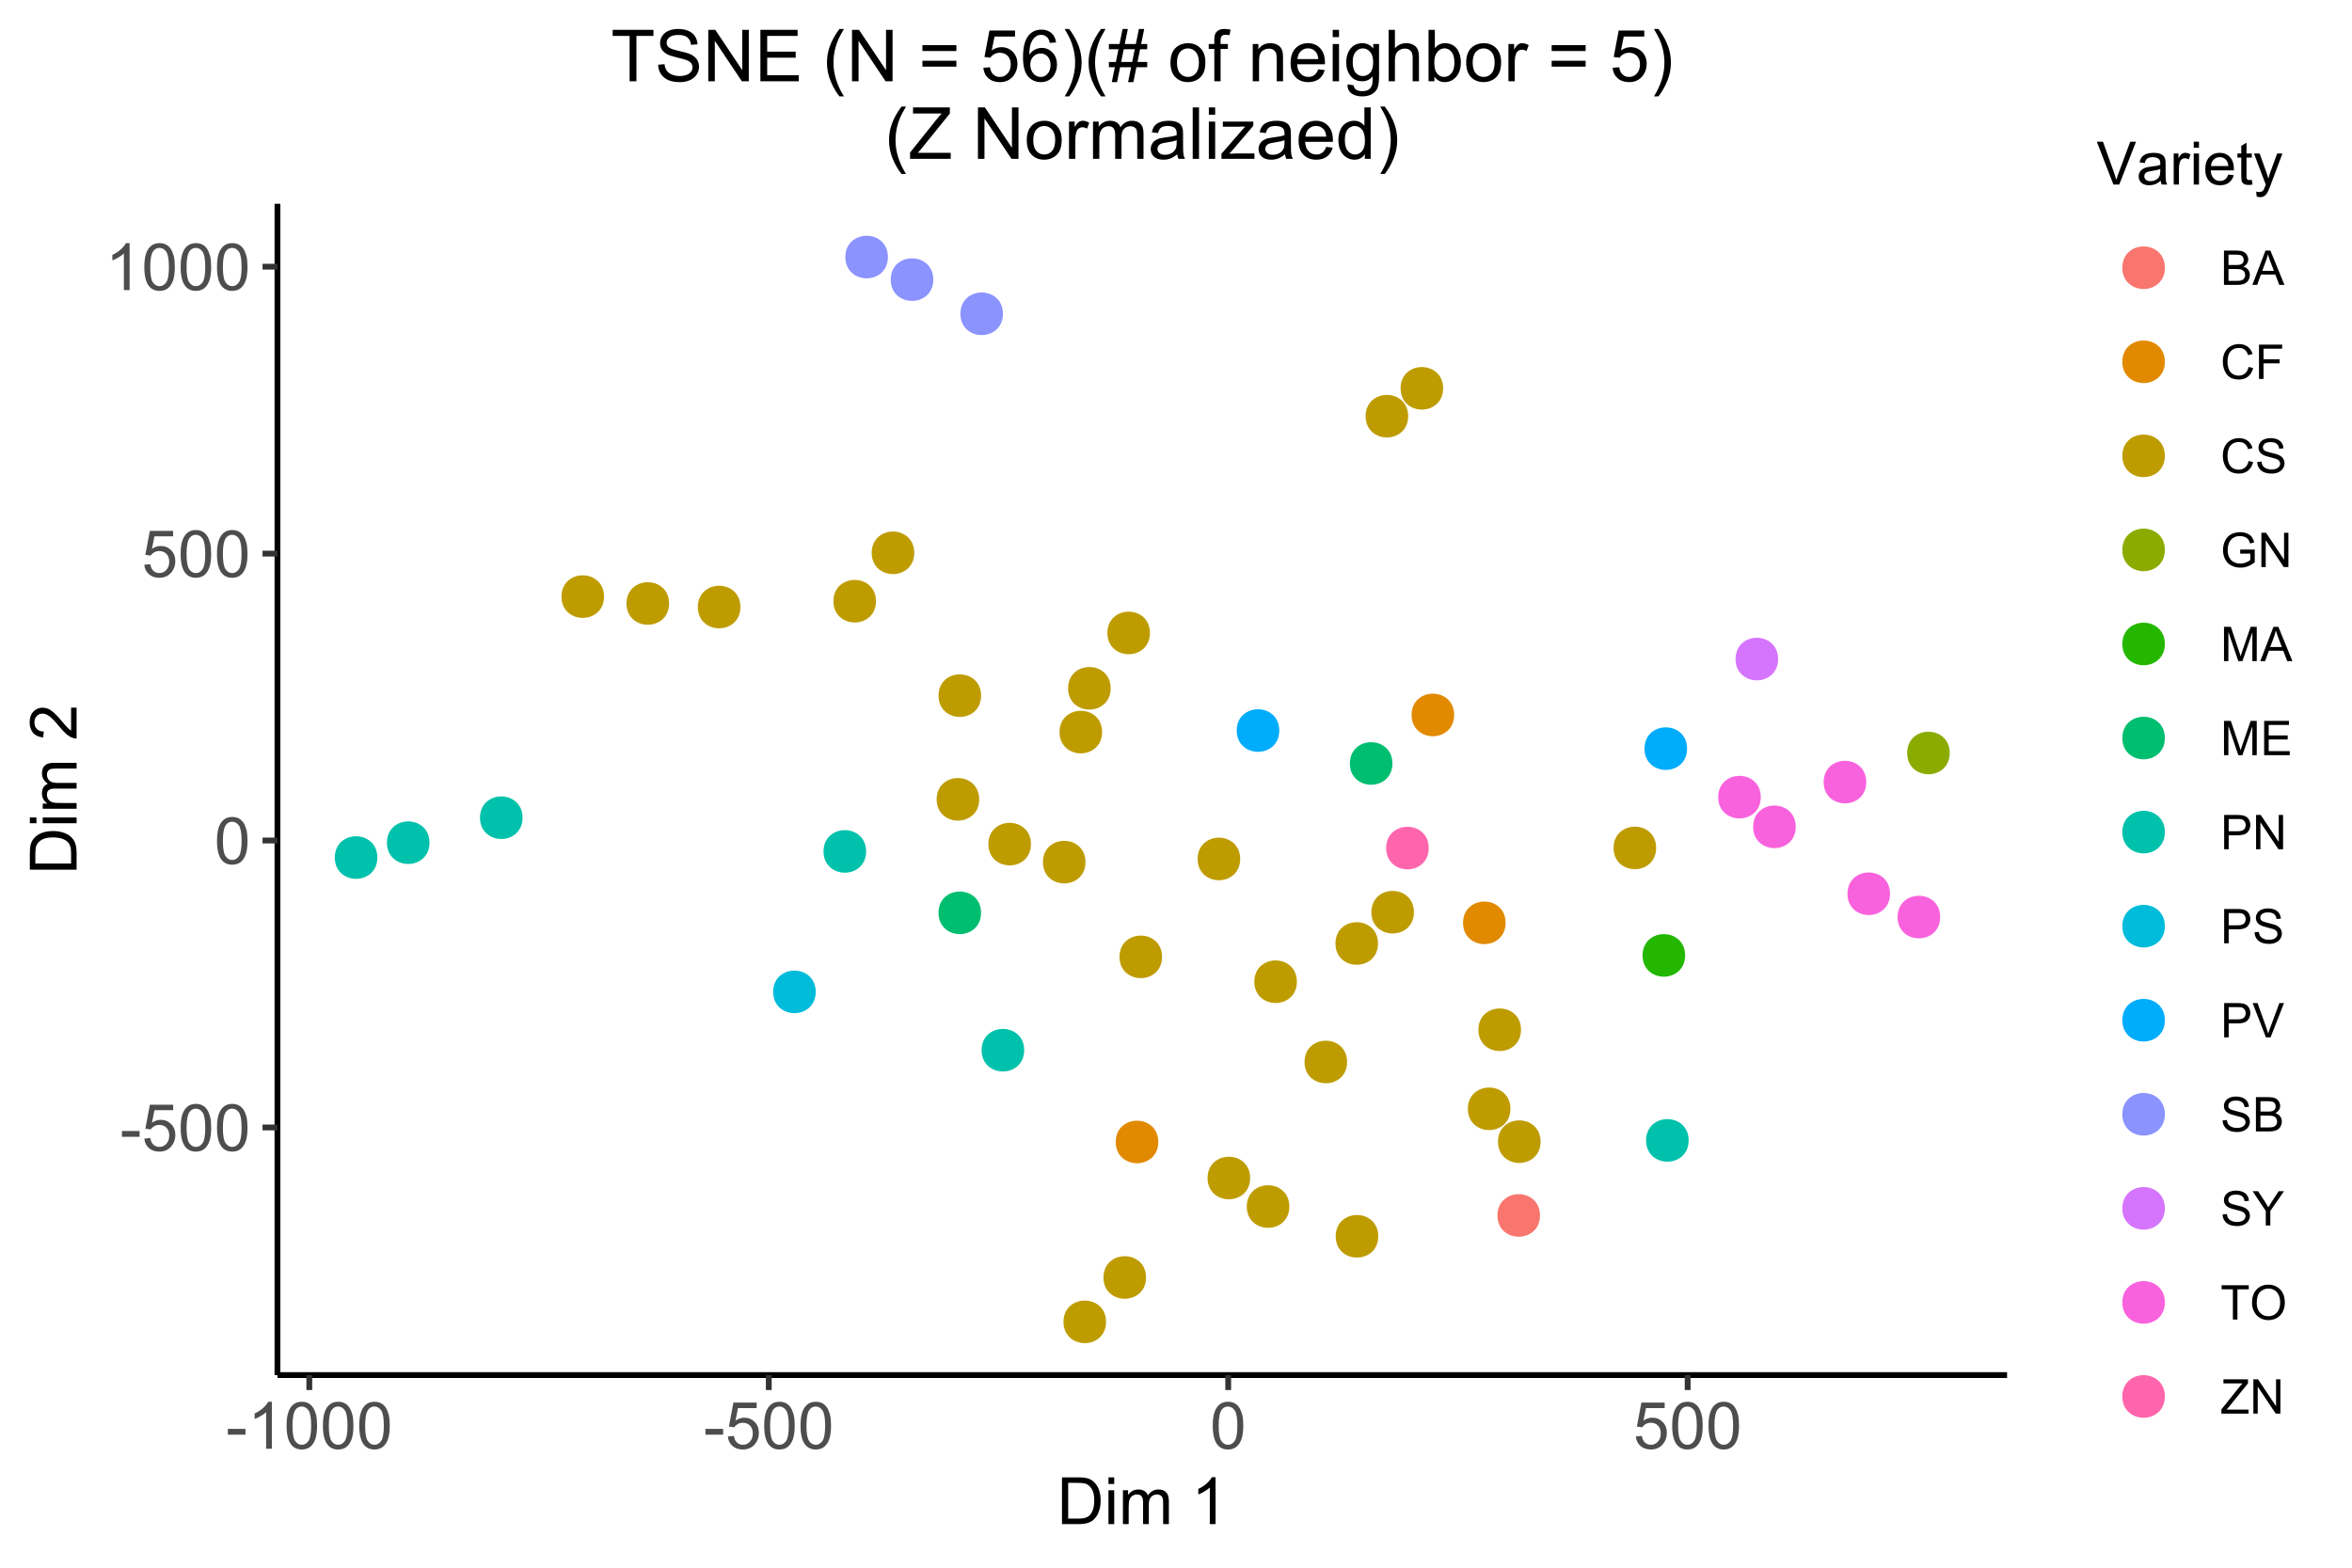 <?xml version="1.0" encoding="UTF-8"?>
<svg xmlns="http://www.w3.org/2000/svg" xmlns:xlink="http://www.w3.org/1999/xlink" width="432pt" height="288pt" viewBox="0 0 432 288" version="1.1">
<defs>
<g>
<symbol overflow="visible" id="glyph0-0">
<path style="stroke:none;" d="M 1.5 0 L 1.5 -7.5 L 7.5 -7.5 L 7.5 0 Z M 1.688 -0.188 L 7.312 -0.188 L 7.312 -7.312 L 1.688 -7.312 Z M 1.688 -0.188 "/>
</symbol>
<symbol overflow="visible" id="glyph0-1">
<path style="stroke:none;" d="M 0.383 -2.578 L 0.383 -3.641 L 3.621 -3.641 L 3.621 -2.578 Z M 0.383 -2.578 "/>
</symbol>
<symbol overflow="visible" id="glyph0-2">
<path style="stroke:none;" d="M 0.5 -2.25 L 1.605 -2.344 C 1.684 -1.805 1.871 -1.398 2.176 -1.125 C 2.473 -0.852 2.836 -0.715 3.258 -0.719 C 3.766 -0.715 4.195 -0.906 4.547 -1.293 C 4.898 -1.672 5.074 -2.18 5.074 -2.82 C 5.074 -3.414 4.902 -3.891 4.566 -4.242 C 4.227 -4.59 3.785 -4.762 3.242 -4.766 C 2.898 -4.762 2.594 -4.684 2.32 -4.531 C 2.047 -4.375 1.832 -4.176 1.676 -3.93 L 0.688 -4.062 L 1.516 -8.473 L 5.789 -8.473 L 5.789 -7.465 L 2.359 -7.465 L 1.898 -5.156 C 2.414 -5.516 2.953 -5.695 3.523 -5.695 C 4.27 -5.695 4.902 -5.434 5.422 -4.914 C 5.934 -4.395 6.191 -3.727 6.195 -2.914 C 6.191 -2.133 5.965 -1.461 5.516 -0.898 C 4.961 -0.199 4.211 0.145 3.258 0.148 C 2.477 0.145 1.836 -0.07 1.344 -0.508 C 0.844 -0.941 0.562 -1.523 0.5 -2.25 Z M 0.5 -2.25 "/>
</symbol>
<symbol overflow="visible" id="glyph0-3">
<path style="stroke:none;" d="M 0.5 -4.234 C 0.496 -5.246 0.602 -6.062 0.812 -6.688 C 1.02 -7.305 1.328 -7.785 1.742 -8.121 C 2.148 -8.457 2.668 -8.625 3.297 -8.625 C 3.758 -8.625 4.164 -8.531 4.512 -8.348 C 4.855 -8.16 5.141 -7.891 5.371 -7.543 C 5.594 -7.191 5.773 -6.766 5.906 -6.266 C 6.035 -5.762 6.098 -5.086 6.102 -4.234 C 6.098 -3.227 5.996 -2.414 5.789 -1.797 C 5.578 -1.176 5.266 -0.695 4.859 -0.359 C 4.445 -0.02 3.926 0.145 3.297 0.148 C 2.465 0.145 1.816 -0.148 1.348 -0.742 C 0.781 -1.457 0.496 -2.621 0.5 -4.234 Z M 1.582 -4.234 C 1.582 -2.824 1.746 -1.887 2.074 -1.418 C 2.402 -0.949 2.809 -0.715 3.297 -0.719 C 3.777 -0.715 4.184 -0.949 4.52 -1.422 C 4.848 -1.887 5.016 -2.824 5.016 -4.234 C 5.016 -5.648 4.848 -6.59 4.52 -7.055 C 4.184 -7.516 3.773 -7.746 3.289 -7.75 C 2.801 -7.746 2.414 -7.543 2.125 -7.137 C 1.762 -6.613 1.582 -5.645 1.582 -4.234 Z M 1.582 -4.234 "/>
</symbol>
<symbol overflow="visible" id="glyph0-4">
<path style="stroke:none;" d="M 4.469 0 L 3.414 0 L 3.414 -6.719 C 3.16 -6.477 2.828 -6.234 2.414 -5.996 C 2 -5.75 1.629 -5.57 1.305 -5.449 L 1.305 -6.469 C 1.895 -6.742 2.41 -7.078 2.852 -7.477 C 3.293 -7.871 3.605 -8.254 3.789 -8.625 L 4.469 -8.625 Z M 4.469 0 "/>
</symbol>
<symbol overflow="visible" id="glyph0-5">
<path style="stroke:none;" d="M 0.926 0 L 0.926 -8.59 L 3.883 -8.59 C 4.551 -8.59 5.062 -8.547 5.414 -8.469 C 5.906 -8.352 6.324 -8.148 6.672 -7.852 C 7.121 -7.469 7.461 -6.977 7.688 -6.383 C 7.914 -5.785 8.027 -5.105 8.027 -4.344 C 8.027 -3.688 7.949 -3.109 7.797 -2.605 C 7.645 -2.102 7.449 -1.684 7.211 -1.355 C 6.973 -1.02 6.711 -0.762 6.43 -0.574 C 6.145 -0.387 5.805 -0.242 5.406 -0.145 C 5.004 -0.047 4.543 0 4.023 0 Z M 2.062 -1.016 L 3.898 -1.016 C 4.461 -1.012 4.906 -1.066 5.227 -1.172 C 5.547 -1.273 5.805 -1.422 6 -1.617 C 6.27 -1.887 6.477 -2.246 6.629 -2.703 C 6.777 -3.156 6.855 -3.711 6.855 -4.359 C 6.855 -5.258 6.707 -5.945 6.41 -6.43 C 6.113 -6.91 5.754 -7.234 5.336 -7.398 C 5.031 -7.516 4.543 -7.574 3.867 -7.578 L 2.062 -7.578 Z M 2.062 -1.016 "/>
</symbol>
<symbol overflow="visible" id="glyph0-6">
<path style="stroke:none;" d="M 0.797 -7.375 L 0.797 -8.59 L 1.852 -8.59 L 1.852 -7.375 Z M 0.797 0 L 0.797 -6.223 L 1.852 -6.223 L 1.852 0 Z M 0.797 0 "/>
</symbol>
<symbol overflow="visible" id="glyph0-7">
<path style="stroke:none;" d="M 0.789 0 L 0.789 -6.223 L 1.734 -6.223 L 1.734 -5.352 C 1.93 -5.648 2.188 -5.895 2.512 -6.082 C 2.836 -6.27 3.207 -6.363 3.621 -6.363 C 4.082 -6.363 4.457 -6.266 4.754 -6.074 C 5.043 -5.883 5.254 -5.617 5.379 -5.273 C 5.871 -6 6.512 -6.363 7.301 -6.363 C 7.918 -6.363 8.391 -6.191 8.723 -5.848 C 9.055 -5.504 9.223 -4.977 9.223 -4.273 L 9.223 0 L 8.172 0 L 8.172 -3.922 C 8.168 -4.34 8.133 -4.645 8.07 -4.832 C 8 -5.016 7.879 -5.164 7.699 -5.277 C 7.52 -5.391 7.309 -5.449 7.066 -5.449 C 6.629 -5.449 6.266 -5.301 5.977 -5.012 C 5.688 -4.719 5.543 -4.254 5.543 -3.617 L 5.543 0 L 4.488 0 L 4.488 -4.043 C 4.488 -4.512 4.402 -4.863 4.23 -5.098 C 4.059 -5.332 3.777 -5.449 3.387 -5.449 C 3.09 -5.449 2.812 -5.371 2.562 -5.215 C 2.309 -5.059 2.129 -4.828 2.016 -4.527 C 1.898 -4.227 1.84 -3.793 1.844 -3.227 L 1.844 0 Z M 0.789 0 "/>
</symbol>
<symbol overflow="visible" id="glyph0-8">
<path style="stroke:none;" d=""/>
</symbol>
<symbol overflow="visible" id="glyph1-0">
<path style="stroke:none;" d="M 0 -1.5 L -7.5 -1.5 L -7.5 -7.5 L 0 -7.5 Z M -0.188 -1.688 L -0.188 -7.312 L -7.312 -7.312 L -7.312 -1.688 Z M -0.188 -1.688 "/>
</symbol>
<symbol overflow="visible" id="glyph1-1">
<path style="stroke:none;" d="M 0 -0.926 L -8.59 -0.926 L -8.59 -3.887 C -8.59 -4.551 -8.547 -5.062 -8.469 -5.414 C -8.352 -5.906 -8.148 -6.324 -7.852 -6.676 C -7.469 -7.125 -6.977 -7.465 -6.383 -7.691 C -5.781 -7.914 -5.102 -8.027 -4.34 -8.027 C -3.688 -8.027 -3.109 -7.949 -2.605 -7.797 C -2.102 -7.645 -1.684 -7.449 -1.355 -7.211 C -1.02 -6.973 -0.762 -6.711 -0.574 -6.43 C -0.387 -6.145 -0.242 -5.805 -0.145 -5.406 C -0.047 -5.004 0 -4.543 0 -4.023 Z M -1.012 -2.062 L -1.012 -3.898 C -1.008 -4.461 -1.059 -4.906 -1.168 -5.227 C -1.27 -5.547 -1.422 -5.805 -1.617 -6 C -1.883 -6.27 -2.242 -6.477 -2.703 -6.629 C -3.156 -6.777 -3.711 -6.855 -4.359 -6.855 C -5.258 -6.855 -5.945 -6.707 -6.43 -6.41 C -6.91 -6.113 -7.234 -5.754 -7.398 -5.34 C -7.516 -5.031 -7.574 -4.543 -7.578 -3.867 L -7.578 -2.062 Z M -1.012 -2.062 "/>
</symbol>
<symbol overflow="visible" id="glyph1-2">
<path style="stroke:none;" d="M -7.375 -0.797 L -8.59 -0.797 L -8.59 -1.852 L -7.375 -1.852 Z M 0 -0.797 L -6.223 -0.797 L -6.223 -1.852 L 0 -1.852 Z M 0 -0.797 "/>
</symbol>
<symbol overflow="visible" id="glyph1-3">
<path style="stroke:none;" d="M 0 -0.789 L -6.223 -0.793 L -6.223 -1.734 L -5.352 -1.734 C -5.648 -1.93 -5.895 -2.188 -6.082 -2.512 C -6.27 -2.836 -6.363 -3.207 -6.363 -3.621 C -6.363 -4.082 -6.266 -4.457 -6.074 -4.754 C -5.883 -5.043 -5.617 -5.254 -5.273 -5.379 C -6 -5.871 -6.363 -6.512 -6.363 -7.301 C -6.363 -7.918 -6.191 -8.391 -5.848 -8.723 C -5.504 -9.055 -4.977 -9.223 -4.27 -9.223 L 0 -9.223 L 0 -8.172 L -3.918 -8.172 C -4.336 -8.168 -4.641 -8.133 -4.828 -8.07 C -5.016 -8 -5.164 -7.879 -5.277 -7.699 C -5.391 -7.52 -5.449 -7.309 -5.449 -7.066 C -5.449 -6.629 -5.301 -6.266 -5.012 -5.977 C -4.719 -5.688 -4.254 -5.543 -3.613 -5.543 L 0 -5.543 L 0 -4.488 L -4.043 -4.488 C -4.512 -4.488 -4.863 -4.402 -5.098 -4.23 C -5.332 -4.059 -5.449 -3.777 -5.449 -3.387 C -5.449 -3.09 -5.371 -2.812 -5.215 -2.562 C -5.059 -2.309 -4.828 -2.129 -4.527 -2.016 C -4.227 -1.902 -3.793 -1.844 -3.227 -1.848 L 0 -1.844 Z M 0 -0.789 "/>
</symbol>
<symbol overflow="visible" id="glyph1-4">
<path style="stroke:none;" d=""/>
</symbol>
<symbol overflow="visible" id="glyph1-5">
<path style="stroke:none;" d="M -1.012 -6.039 L 0 -6.039 L 0 -0.363 C -0.254 -0.355 -0.496 -0.395 -0.734 -0.488 C -1.117 -0.629 -1.5 -0.859 -1.875 -1.18 C -2.25 -1.496 -2.684 -1.957 -3.176 -2.562 C -3.941 -3.492 -4.547 -4.125 -4.992 -4.453 C -5.438 -4.781 -5.859 -4.945 -6.266 -4.945 C -6.68 -4.945 -7.031 -4.793 -7.32 -4.496 C -7.602 -4.195 -7.746 -3.809 -7.75 -3.328 C -7.746 -2.82 -7.594 -2.414 -7.293 -2.109 C -6.984 -1.805 -6.562 -1.648 -6.031 -1.648 L -6.141 -0.562 C -6.945 -0.637 -7.559 -0.914 -7.988 -1.402 C -8.41 -1.883 -8.625 -2.535 -8.625 -3.352 C -8.625 -4.176 -8.395 -4.828 -7.938 -5.309 C -7.48 -5.789 -6.914 -6.027 -6.242 -6.031 C -5.895 -6.027 -5.559 -5.957 -5.227 -5.82 C -4.891 -5.676 -4.539 -5.441 -4.176 -5.117 C -3.805 -4.789 -3.301 -4.25 -2.664 -3.492 C -2.129 -2.859 -1.77 -2.453 -1.582 -2.273 C -1.395 -2.094 -1.203 -1.945 -1.012 -1.828 Z M -1.012 -6.039 "/>
</symbol>
<symbol overflow="visible" id="glyph2-0">
<path style="stroke:none;" d="M 1.375 0 L 1.375 -6.875 L 6.875 -6.875 L 6.875 0 Z M 1.547 -0.172 L 6.703 -0.172 L 6.703 -6.703 L 1.547 -6.703 Z M 1.547 -0.172 "/>
</symbol>
<symbol overflow="visible" id="glyph2-1">
<path style="stroke:none;" d="M 3.098 0 L 0.047 -7.875 L 1.176 -7.875 L 3.223 -2.152 C 3.387 -1.691 3.523 -1.262 3.637 -0.863 C 3.758 -1.289 3.898 -1.719 4.062 -2.152 L 6.188 -7.875 L 7.25 -7.875 L 4.168 0 Z M 3.098 0 "/>
</symbol>
<symbol overflow="visible" id="glyph2-2">
<path style="stroke:none;" d="M 4.445 -0.703 C 4.086 -0.398 3.742 -0.184 3.414 -0.059 C 3.082 0.066 2.727 0.129 2.348 0.129 C 1.719 0.129 1.238 -0.023 0.902 -0.328 C 0.566 -0.633 0.398 -1.023 0.398 -1.504 C 0.398 -1.781 0.461 -2.035 0.586 -2.27 C 0.711 -2.496 0.875 -2.684 1.086 -2.824 C 1.289 -2.965 1.523 -3.07 1.781 -3.141 C 1.969 -3.191 2.254 -3.238 2.641 -3.289 C 3.418 -3.375 3.992 -3.488 4.367 -3.621 C 4.367 -3.754 4.371 -3.836 4.371 -3.871 C 4.371 -4.266 4.277 -4.543 4.098 -4.703 C 3.848 -4.918 3.48 -5.027 2.996 -5.031 C 2.539 -5.027 2.203 -4.949 1.988 -4.793 C 1.77 -4.633 1.609 -4.352 1.508 -3.949 L 0.562 -4.078 C 0.648 -4.48 0.789 -4.805 0.988 -5.055 C 1.184 -5.301 1.469 -5.492 1.844 -5.629 C 2.215 -5.762 2.645 -5.828 3.137 -5.832 C 3.621 -5.828 4.02 -5.773 4.324 -5.66 C 4.629 -5.543 4.852 -5.398 4.996 -5.227 C 5.137 -5.055 5.238 -4.836 5.297 -4.57 C 5.328 -4.406 5.344 -4.109 5.344 -3.68 L 5.344 -2.391 C 5.344 -1.492 5.363 -0.922 5.406 -0.684 C 5.445 -0.445 5.527 -0.219 5.648 0 L 4.641 0 C 4.539 -0.199 4.473 -0.434 4.445 -0.703 Z M 4.367 -2.863 C 4.012 -2.719 3.488 -2.598 2.789 -2.496 C 2.391 -2.438 2.105 -2.371 1.941 -2.301 C 1.773 -2.227 1.648 -2.121 1.562 -1.988 C 1.473 -1.848 1.43 -1.695 1.43 -1.531 C 1.43 -1.27 1.527 -1.055 1.723 -0.887 C 1.918 -0.711 2.203 -0.625 2.578 -0.629 C 2.949 -0.625 3.277 -0.707 3.57 -0.871 C 3.859 -1.031 4.074 -1.254 4.211 -1.543 C 4.312 -1.754 4.363 -2.078 4.367 -2.508 Z M 4.367 -2.863 "/>
</symbol>
<symbol overflow="visible" id="glyph2-3">
<path style="stroke:none;" d="M 0.715 0 L 0.715 -5.703 L 1.586 -5.703 L 1.586 -4.84 C 1.805 -5.242 2.008 -5.508 2.199 -5.637 C 2.383 -5.766 2.59 -5.828 2.82 -5.832 C 3.141 -5.828 3.473 -5.727 3.812 -5.523 L 3.48 -4.625 C 3.242 -4.762 3.004 -4.832 2.773 -4.836 C 2.555 -4.832 2.363 -4.77 2.199 -4.645 C 2.027 -4.516 1.91 -4.34 1.844 -4.113 C 1.73 -3.77 1.676 -3.391 1.68 -2.984 L 1.68 0 Z M 0.715 0 "/>
</symbol>
<symbol overflow="visible" id="glyph2-4">
<path style="stroke:none;" d="M 0.73 -6.762 L 0.73 -7.875 L 1.695 -7.875 L 1.695 -6.762 Z M 0.73 0 L 0.73 -5.703 L 1.695 -5.703 L 1.695 0 Z M 0.73 0 "/>
</symbol>
<symbol overflow="visible" id="glyph2-5">
<path style="stroke:none;" d="M 4.629 -1.836 L 5.629 -1.715 C 5.469 -1.125 5.176 -0.672 4.75 -0.352 C 4.324 -0.031 3.781 0.129 3.121 0.129 C 2.281 0.129 1.617 -0.125 1.133 -0.641 C 0.641 -1.152 0.398 -1.875 0.402 -2.805 C 0.398 -3.762 0.645 -4.504 1.145 -5.035 C 1.637 -5.562 2.277 -5.828 3.066 -5.832 C 3.824 -5.828 4.449 -5.57 4.934 -5.051 C 5.418 -4.531 5.66 -3.801 5.66 -2.863 C 5.66 -2.805 5.656 -2.719 5.656 -2.605 L 1.402 -2.605 C 1.434 -1.977 1.613 -1.496 1.934 -1.164 C 2.25 -0.828 2.645 -0.66 3.125 -0.664 C 3.477 -0.66 3.781 -0.754 4.031 -0.945 C 4.281 -1.129 4.48 -1.426 4.629 -1.836 Z M 1.457 -3.398 L 4.641 -3.398 C 4.598 -3.879 4.473 -4.238 4.273 -4.48 C 3.961 -4.852 3.562 -5.039 3.078 -5.039 C 2.629 -5.039 2.258 -4.891 1.957 -4.594 C 1.652 -4.297 1.484 -3.898 1.457 -3.398 Z M 1.457 -3.398 "/>
</symbol>
<symbol overflow="visible" id="glyph2-6">
<path style="stroke:none;" d="M 2.836 -0.863 L 2.977 -0.012 C 2.703 0.043 2.457 0.07 2.246 0.074 C 1.891 0.07 1.621 0.02 1.43 -0.09 C 1.234 -0.199 1.098 -0.348 1.02 -0.527 C 0.941 -0.707 0.902 -1.086 0.902 -1.672 L 0.902 -4.953 L 0.195 -4.953 L 0.195 -5.703 L 0.902 -5.703 L 0.902 -7.117 L 1.863 -7.695 L 1.863 -5.703 L 2.836 -5.703 L 2.836 -4.953 L 1.863 -4.953 L 1.863 -1.617 C 1.863 -1.34 1.879 -1.16 1.914 -1.086 C 1.945 -1.004 2 -0.941 2.078 -0.898 C 2.152 -0.848 2.262 -0.824 2.41 -0.828 C 2.516 -0.824 2.66 -0.836 2.836 -0.863 Z M 2.836 -0.863 "/>
</symbol>
<symbol overflow="visible" id="glyph2-7">
<path style="stroke:none;" d="M 0.684 2.195 L 0.574 1.289 C 0.785 1.344 0.969 1.371 1.129 1.375 C 1.34 1.371 1.512 1.336 1.641 1.266 C 1.77 1.195 1.875 1.094 1.961 0.969 C 2.02 0.867 2.117 0.629 2.258 0.246 C 2.27 0.191 2.301 0.113 2.344 0.012 L 0.176 -5.703 L 1.219 -5.703 L 2.406 -2.402 C 2.559 -1.98 2.695 -1.539 2.82 -1.078 C 2.926 -1.523 3.059 -1.957 3.219 -2.379 L 4.438 -5.703 L 5.402 -5.703 L 3.234 0.098 C 3 0.719 2.816 1.148 2.691 1.391 C 2.516 1.703 2.32 1.938 2.098 2.09 C 1.875 2.238 1.609 2.312 1.305 2.316 C 1.117 2.312 0.91 2.273 0.684 2.195 Z M 0.684 2.195 "/>
</symbol>
<symbol overflow="visible" id="glyph3-0">
<path style="stroke:none;" d="M 1.102 0 L 1.102 -5.5 L 5.5 -5.5 L 5.5 0 Z M 1.238 -0.137 L 5.363 -0.137 L 5.363 -5.363 L 1.238 -5.363 Z M 1.238 -0.137 "/>
</symbol>
<symbol overflow="visible" id="glyph3-1">
<path style="stroke:none;" d="M 0.645 0 L 0.645 -6.301 L 3.008 -6.301 C 3.484 -6.297 3.871 -6.234 4.164 -6.109 C 4.453 -5.98 4.68 -5.785 4.848 -5.52 C 5.012 -5.254 5.098 -4.977 5.098 -4.688 C 5.098 -4.418 5.023 -4.164 4.875 -3.926 C 4.727 -3.688 4.504 -3.496 4.215 -3.352 C 4.59 -3.238 4.883 -3.047 5.094 -2.777 C 5.297 -2.508 5.402 -2.191 5.402 -1.828 C 5.402 -1.531 5.34 -1.254 5.215 -1.004 C 5.09 -0.746 4.934 -0.551 4.75 -0.418 C 4.566 -0.277 4.336 -0.176 4.062 -0.105 C 3.781 -0.035 3.445 0 3.047 0 Z M 1.477 -3.652 L 2.84 -3.652 C 3.207 -3.648 3.473 -3.676 3.637 -3.727 C 3.844 -3.789 4.004 -3.891 4.113 -4.039 C 4.219 -4.18 4.27 -4.363 4.273 -4.59 C 4.27 -4.793 4.223 -4.977 4.125 -5.141 C 4.023 -5.297 3.879 -5.406 3.695 -5.465 C 3.508 -5.523 3.188 -5.555 2.738 -5.555 L 1.477 -5.555 Z M 1.477 -0.742 L 3.047 -0.742 C 3.312 -0.738 3.5 -0.75 3.613 -0.773 C 3.805 -0.805 3.965 -0.859 4.094 -0.945 C 4.223 -1.023 4.328 -1.141 4.414 -1.297 C 4.492 -1.445 4.535 -1.625 4.539 -1.828 C 4.535 -2.062 4.473 -2.266 4.355 -2.438 C 4.23 -2.609 4.066 -2.73 3.855 -2.805 C 3.641 -2.871 3.332 -2.906 2.934 -2.91 L 1.477 -2.91 Z M 1.477 -0.742 "/>
</symbol>
<symbol overflow="visible" id="glyph3-2">
<path style="stroke:none;" d="M -0.012 0 L 2.406 -6.301 L 3.305 -6.301 L 5.883 0 L 4.934 0 L 4.199 -1.906 L 1.562 -1.906 L 0.871 0 Z M 1.805 -2.586 L 3.941 -2.586 L 3.281 -4.332 C 3.078 -4.855 2.93 -5.293 2.836 -5.637 C 2.754 -5.23 2.641 -4.828 2.496 -4.434 Z M 1.805 -2.586 "/>
</symbol>
<symbol overflow="visible" id="glyph3-3">
<path style="stroke:none;" d="M 5.172 -2.207 L 6.008 -2 C 5.828 -1.312 5.516 -0.789 5.062 -0.43 C 4.609 -0.07 4.055 0.105 3.398 0.109 C 2.719 0.105 2.164 -0.031 1.742 -0.305 C 1.312 -0.582 0.988 -0.98 0.77 -1.508 C 0.543 -2.027 0.434 -2.59 0.438 -3.195 C 0.434 -3.848 0.559 -4.422 0.812 -4.91 C 1.062 -5.398 1.418 -5.77 1.883 -6.023 C 2.344 -6.277 2.855 -6.402 3.41 -6.406 C 4.039 -6.402 4.566 -6.242 5 -5.926 C 5.426 -5.602 5.727 -5.152 5.898 -4.57 L 5.078 -4.379 C 4.93 -4.832 4.719 -5.168 4.441 -5.379 C 4.164 -5.59 3.812 -5.695 3.395 -5.695 C 2.906 -5.695 2.504 -5.578 2.18 -5.344 C 1.852 -5.109 1.621 -4.797 1.492 -4.41 C 1.359 -4.016 1.293 -3.613 1.297 -3.203 C 1.293 -2.664 1.371 -2.195 1.531 -1.797 C 1.684 -1.395 1.926 -1.098 2.258 -0.902 C 2.586 -0.703 2.945 -0.602 3.332 -0.605 C 3.797 -0.602 4.191 -0.738 4.516 -1.008 C 4.836 -1.277 5.055 -1.676 5.172 -2.207 Z M 5.172 -2.207 "/>
</symbol>
<symbol overflow="visible" id="glyph3-4">
<path style="stroke:none;" d="M 0.723 0 L 0.723 -6.301 L 4.973 -6.301 L 4.973 -5.555 L 1.555 -5.555 L 1.555 -3.605 L 4.512 -3.605 L 4.512 -2.863 L 1.555 -2.863 L 1.555 0 Z M 0.723 0 "/>
</symbol>
<symbol overflow="visible" id="glyph3-5">
<path style="stroke:none;" d="M 0.395 -2.023 L 1.18 -2.094 C 1.215 -1.773 1.305 -1.516 1.441 -1.316 C 1.574 -1.113 1.785 -0.949 2.074 -0.828 C 2.359 -0.699 2.68 -0.637 3.043 -0.641 C 3.355 -0.637 3.637 -0.684 3.883 -0.781 C 4.125 -0.875 4.305 -1.008 4.426 -1.172 C 4.543 -1.336 4.605 -1.516 4.605 -1.711 C 4.605 -1.906 4.547 -2.078 4.434 -2.227 C 4.316 -2.375 4.129 -2.5 3.867 -2.602 C 3.695 -2.664 3.32 -2.766 2.746 -2.906 C 2.164 -3.047 1.758 -3.176 1.531 -3.301 C 1.227 -3.453 1.004 -3.648 0.855 -3.887 C 0.707 -4.117 0.633 -4.379 0.637 -4.672 C 0.633 -4.984 0.723 -5.281 0.906 -5.562 C 1.082 -5.836 1.344 -6.047 1.695 -6.191 C 2.039 -6.332 2.426 -6.402 2.852 -6.406 C 3.316 -6.402 3.73 -6.328 4.09 -6.18 C 4.445 -6.027 4.719 -5.805 4.91 -5.516 C 5.102 -5.219 5.203 -4.891 5.219 -4.523 L 4.422 -4.465 C 4.375 -4.863 4.23 -5.164 3.984 -5.367 C 3.734 -5.57 3.367 -5.672 2.887 -5.672 C 2.383 -5.672 2.016 -5.578 1.785 -5.395 C 1.555 -5.207 1.441 -4.984 1.441 -4.727 C 1.441 -4.496 1.52 -4.309 1.684 -4.168 C 1.84 -4.02 2.262 -3.871 2.941 -3.719 C 3.617 -3.562 4.082 -3.43 4.336 -3.316 C 4.703 -3.145 4.973 -2.93 5.148 -2.672 C 5.32 -2.414 5.406 -2.113 5.41 -1.777 C 5.406 -1.441 5.312 -1.129 5.121 -0.832 C 4.93 -0.535 4.652 -0.301 4.293 -0.137 C 3.93 0.027 3.527 0.105 3.082 0.109 C 2.512 0.105 2.031 0.023 1.648 -0.141 C 1.258 -0.305 0.957 -0.555 0.742 -0.891 C 0.52 -1.223 0.402 -1.598 0.395 -2.023 Z M 0.395 -2.023 "/>
</symbol>
<symbol overflow="visible" id="glyph3-6">
<path style="stroke:none;" d="M 3.625 -2.469 L 3.625 -3.211 L 6.297 -3.215 L 6.297 -0.875 C 5.883 -0.547 5.461 -0.301 5.027 -0.137 C 4.59 0.027 4.141 0.105 3.688 0.109 C 3.062 0.105 2.5 -0.023 2 -0.289 C 1.492 -0.551 1.113 -0.934 0.855 -1.438 C 0.598 -1.938 0.469 -2.5 0.469 -3.121 C 0.469 -3.73 0.594 -4.301 0.852 -4.836 C 1.105 -5.363 1.477 -5.758 1.957 -6.02 C 2.438 -6.273 2.992 -6.402 3.621 -6.406 C 4.074 -6.402 4.484 -6.328 4.855 -6.184 C 5.223 -6.035 5.512 -5.832 5.723 -5.566 C 5.93 -5.301 6.09 -4.957 6.199 -4.539 L 5.449 -4.332 C 5.352 -4.648 5.23 -4.902 5.094 -5.086 C 4.953 -5.27 4.754 -5.414 4.492 -5.527 C 4.23 -5.637 3.941 -5.695 3.625 -5.695 C 3.242 -5.695 2.914 -5.637 2.637 -5.52 C 2.359 -5.402 2.133 -5.246 1.965 -5.059 C 1.793 -4.867 1.664 -4.66 1.57 -4.438 C 1.406 -4.047 1.324 -3.625 1.328 -3.172 C 1.324 -2.605 1.422 -2.137 1.617 -1.762 C 1.809 -1.383 2.09 -1.102 2.461 -0.918 C 2.828 -0.734 3.219 -0.645 3.641 -0.645 C 3.996 -0.645 4.348 -0.711 4.695 -0.852 C 5.035 -0.988 5.297 -1.137 5.477 -1.297 L 5.477 -2.469 Z M 3.625 -2.469 "/>
</symbol>
<symbol overflow="visible" id="glyph3-7">
<path style="stroke:none;" d="M 0.672 0 L 0.672 -6.301 L 1.527 -6.301 L 4.836 -1.352 L 4.836 -6.301 L 5.633 -6.301 L 5.633 0 L 4.777 0 L 1.469 -4.949 L 1.469 0 Z M 0.672 0 "/>
</symbol>
<symbol overflow="visible" id="glyph3-8">
<path style="stroke:none;" d="M 0.652 0 L 0.652 -6.301 L 1.906 -6.301 L 3.398 -1.84 C 3.535 -1.422 3.633 -1.109 3.699 -0.906 C 3.77 -1.133 3.883 -1.469 4.035 -1.918 L 5.543 -6.301 L 6.664 -6.301 L 6.664 0 L 5.859 0 L 5.859 -5.273 L 4.031 0 L 3.277 0 L 1.457 -5.363 L 1.457 0 Z M 0.652 0 "/>
</symbol>
<symbol overflow="visible" id="glyph3-9">
<path style="stroke:none;" d="M 0.695 0 L 0.695 -6.301 L 5.25 -6.301 L 5.25 -5.555 L 1.531 -5.555 L 1.531 -3.625 L 5.016 -3.625 L 5.016 -2.887 L 1.531 -2.887 L 1.531 -0.742 L 5.398 -0.742 L 5.398 0 Z M 0.695 0 "/>
</symbol>
<symbol overflow="visible" id="glyph3-10">
<path style="stroke:none;" d="M 0.68 0 L 0.68 -6.301 L 3.055 -6.301 C 3.469 -6.297 3.789 -6.277 4.012 -6.238 C 4.32 -6.184 4.578 -6.086 4.789 -5.941 C 4.996 -5.797 5.168 -5.594 5.297 -5.336 C 5.422 -5.074 5.484 -4.789 5.488 -4.477 C 5.484 -3.941 5.312 -3.488 4.977 -3.117 C 4.633 -2.746 4.02 -2.559 3.129 -2.562 L 1.512 -2.562 L 1.512 0 Z M 1.512 -3.305 L 3.141 -3.305 C 3.68 -3.305 4.062 -3.402 4.289 -3.605 C 4.516 -3.801 4.629 -4.086 4.629 -4.453 C 4.629 -4.715 4.559 -4.938 4.426 -5.129 C 4.289 -5.312 4.117 -5.438 3.902 -5.5 C 3.762 -5.535 3.5 -5.555 3.125 -5.555 L 1.512 -5.555 Z M 1.512 -3.305 "/>
</symbol>
<symbol overflow="visible" id="glyph3-11">
<path style="stroke:none;" d="M 2.48 0 L 0.039 -6.301 L 0.941 -6.301 L 2.578 -1.723 C 2.711 -1.355 2.82 -1.012 2.91 -0.691 C 3.004 -1.035 3.117 -1.379 3.25 -1.723 L 4.949 -6.301 L 5.801 -6.301 L 3.336 0 Z M 2.48 0 "/>
</symbol>
<symbol overflow="visible" id="glyph3-12">
<path style="stroke:none;" d="M 2.453 0 L 2.453 -2.668 L 0.027 -6.301 L 1.039 -6.301 L 2.281 -4.398 C 2.508 -4.043 2.723 -3.688 2.922 -3.336 C 3.109 -3.66 3.34 -4.031 3.609 -4.445 L 4.828 -6.301 L 5.801 -6.301 L 3.289 -2.668 L 3.289 0 Z M 2.453 0 "/>
</symbol>
<symbol overflow="visible" id="glyph3-13">
<path style="stroke:none;" d="M 2.281 0 L 2.281 -5.555 L 0.207 -5.555 L 0.207 -6.301 L 5.199 -6.301 L 5.199 -5.555 L 3.117 -5.555 L 3.117 0 Z M 2.281 0 "/>
</symbol>
<symbol overflow="visible" id="glyph3-14">
<path style="stroke:none;" d="M 0.426 -3.066 C 0.422 -4.109 0.703 -4.93 1.266 -5.523 C 1.828 -6.113 2.551 -6.41 3.441 -6.41 C 4.02 -6.41 4.543 -6.27 5.012 -5.992 C 5.477 -5.715 5.836 -5.328 6.082 -4.832 C 6.324 -4.332 6.445 -3.77 6.449 -3.141 C 6.445 -2.5 6.316 -1.926 6.062 -1.426 C 5.801 -0.918 5.434 -0.539 4.965 -0.281 C 4.488 -0.023 3.98 0.105 3.438 0.109 C 2.84 0.105 2.309 -0.035 1.848 -0.32 C 1.379 -0.605 1.027 -0.996 0.785 -1.496 C 0.543 -1.988 0.422 -2.512 0.426 -3.066 Z M 1.285 -3.055 C 1.281 -2.293 1.484 -1.695 1.895 -1.262 C 2.301 -0.82 2.816 -0.602 3.434 -0.605 C 4.059 -0.602 4.574 -0.824 4.98 -1.266 C 5.387 -1.707 5.59 -2.332 5.59 -3.145 C 5.59 -3.656 5.5 -4.105 5.328 -4.488 C 5.152 -4.871 4.902 -5.168 4.57 -5.379 C 4.234 -5.59 3.859 -5.695 3.445 -5.695 C 2.855 -5.695 2.348 -5.492 1.922 -5.086 C 1.496 -4.68 1.281 -4 1.285 -3.055 Z M 1.285 -3.055 "/>
</symbol>
<symbol overflow="visible" id="glyph3-15">
<path style="stroke:none;" d="M 0.176 0 L 0.176 -0.773 L 3.402 -4.809 C 3.629 -5.094 3.848 -5.344 4.055 -5.555 L 0.543 -5.555 L 0.543 -6.301 L 5.055 -6.301 L 5.055 -5.555 L 1.516 -1.188 L 1.133 -0.742 L 5.156 -0.742 L 5.156 0 Z M 0.176 0 "/>
</symbol>
<symbol overflow="visible" id="glyph4-0">
<path style="stroke:none;" d="M 1.648 0 L 1.648 -8.25 L 8.25 -8.25 L 8.25 0 Z M 1.855 -0.207 L 8.043 -0.207 L 8.043 -8.043 L 1.855 -8.043 Z M 1.855 -0.207 "/>
</symbol>
<symbol overflow="visible" id="glyph4-1">
<path style="stroke:none;" d="M 3.422 0 L 3.422 -8.332 L 0.309 -8.332 L 0.309 -9.449 L 7.797 -9.449 L 7.797 -8.332 L 4.672 -8.332 L 4.672 0 Z M 3.422 0 "/>
</symbol>
<symbol overflow="visible" id="glyph4-2">
<path style="stroke:none;" d="M 0.594 -3.035 L 1.773 -3.141 C 1.824 -2.664 1.953 -2.273 2.16 -1.973 C 2.363 -1.668 2.68 -1.422 3.113 -1.238 C 3.539 -1.051 4.023 -0.961 4.562 -0.961 C 5.035 -0.961 5.457 -1.031 5.824 -1.172 C 6.191 -1.312 6.461 -1.504 6.641 -1.754 C 6.816 -1.996 6.906 -2.27 6.91 -2.566 C 6.906 -2.863 6.82 -3.121 6.652 -3.34 C 6.477 -3.559 6.195 -3.742 5.801 -3.898 C 5.547 -3.992 4.984 -4.148 4.117 -4.359 C 3.246 -4.566 2.637 -4.762 2.293 -4.949 C 1.84 -5.184 1.504 -5.477 1.285 -5.828 C 1.059 -6.176 0.949 -6.57 0.953 -7.008 C 0.949 -7.484 1.086 -7.93 1.359 -8.344 C 1.629 -8.758 2.023 -9.07 2.543 -9.285 C 3.062 -9.5 3.641 -9.609 4.281 -9.609 C 4.98 -9.609 5.598 -9.496 6.133 -9.27 C 6.664 -9.043 7.074 -8.711 7.363 -8.273 C 7.648 -7.836 7.805 -7.34 7.832 -6.785 L 6.633 -6.695 C 6.566 -7.293 6.348 -7.746 5.977 -8.051 C 5.605 -8.355 5.055 -8.508 4.332 -8.508 C 3.57 -8.508 3.02 -8.367 2.676 -8.09 C 2.328 -7.812 2.156 -7.48 2.16 -7.09 C 2.156 -6.75 2.277 -6.469 2.527 -6.25 C 2.762 -6.027 3.391 -5.805 4.41 -5.578 C 5.426 -5.348 6.125 -5.145 6.504 -4.977 C 7.051 -4.719 7.453 -4.398 7.719 -4.012 C 7.977 -3.621 8.109 -3.172 8.113 -2.668 C 8.109 -2.16 7.965 -1.688 7.68 -1.246 C 7.391 -0.797 6.977 -0.449 6.441 -0.207 C 5.898 0.039 5.293 0.156 4.621 0.16 C 3.766 0.156 3.051 0.035 2.473 -0.211 C 1.895 -0.461 1.438 -0.836 1.109 -1.336 C 0.777 -1.836 0.605 -2.402 0.594 -3.035 Z M 0.594 -3.035 "/>
</symbol>
<symbol overflow="visible" id="glyph4-3">
<path style="stroke:none;" d="M 1.004 0 L 1.004 -9.449 L 2.289 -9.449 L 7.25 -2.031 L 7.25 -9.449 L 8.449 -9.449 L 8.449 0 L 7.168 0 L 2.203 -7.426 L 2.203 0 Z M 1.004 0 "/>
</symbol>
<symbol overflow="visible" id="glyph4-4">
<path style="stroke:none;" d="M 1.043 0 L 1.043 -9.449 L 7.875 -9.449 L 7.875 -8.332 L 2.293 -8.332 L 2.293 -5.441 L 7.523 -5.441 L 7.523 -4.332 L 2.293 -4.332 L 2.293 -1.113 L 8.094 -1.113 L 8.094 0 Z M 1.043 0 "/>
</symbol>
<symbol overflow="visible" id="glyph4-5">
<path style="stroke:none;" d=""/>
</symbol>
<symbol overflow="visible" id="glyph4-6">
<path style="stroke:none;" d="M 3.086 2.777 C 2.441 1.969 1.898 1.023 1.461 -0.059 C 1.016 -1.141 0.797 -2.262 0.801 -3.422 C 0.797 -4.445 0.961 -5.426 1.297 -6.363 C 1.68 -7.449 2.277 -8.531 3.086 -9.609 L 3.918 -9.609 C 3.398 -8.715 3.055 -8.074 2.887 -7.695 C 2.625 -7.098 2.418 -6.48 2.27 -5.84 C 2.082 -5.031 1.992 -4.223 1.992 -3.414 C 1.992 -1.348 2.633 0.715 3.918 2.777 Z M 3.086 2.777 "/>
</symbol>
<symbol overflow="visible" id="glyph4-7">
<path style="stroke:none;" d="M 6.973 -5.555 L 0.734 -5.555 L 0.734 -6.641 L 6.973 -6.641 Z M 6.973 -2.688 L 0.734 -2.688 L 0.734 -3.77 L 6.973 -3.77 Z M 6.973 -2.688 "/>
</symbol>
<symbol overflow="visible" id="glyph4-8">
<path style="stroke:none;" d="M 0.547 -2.477 L 1.766 -2.578 C 1.852 -1.984 2.062 -1.535 2.395 -1.238 C 2.719 -0.938 3.113 -0.789 3.582 -0.793 C 4.137 -0.789 4.609 -1 5 -1.422 C 5.383 -1.84 5.578 -2.398 5.582 -3.102 C 5.578 -3.758 5.391 -4.281 5.023 -4.664 C 4.648 -5.047 4.164 -5.238 3.562 -5.238 C 3.188 -5.238 2.848 -5.152 2.551 -4.984 C 2.246 -4.812 2.012 -4.594 1.844 -4.324 L 0.754 -4.465 L 1.668 -9.32 L 6.367 -9.32 L 6.367 -8.211 L 2.598 -8.211 L 2.09 -5.672 C 2.652 -6.066 3.246 -6.262 3.875 -6.266 C 4.695 -6.262 5.391 -5.977 5.961 -5.406 C 6.523 -4.832 6.809 -4.098 6.812 -3.203 C 6.809 -2.348 6.559 -1.609 6.066 -0.984 C 5.457 -0.223 4.629 0.156 3.582 0.16 C 2.719 0.156 2.02 -0.078 1.477 -0.559 C 0.934 -1.035 0.621 -1.676 0.547 -2.477 Z M 0.547 -2.477 "/>
</symbol>
<symbol overflow="visible" id="glyph4-9">
<path style="stroke:none;" d="M 6.566 -7.137 L 5.414 -7.043 C 5.309 -7.496 5.16 -7.828 4.977 -8.039 C 4.656 -8.367 4.27 -8.531 3.816 -8.535 C 3.441 -8.531 3.117 -8.426 2.844 -8.223 C 2.473 -7.953 2.184 -7.566 1.977 -7.055 C 1.766 -6.543 1.656 -5.812 1.648 -4.871 C 1.926 -5.293 2.27 -5.609 2.676 -5.82 C 3.078 -6.023 3.5 -6.129 3.945 -6.129 C 4.715 -6.129 5.375 -5.844 5.918 -5.273 C 6.461 -4.703 6.73 -3.965 6.734 -3.066 C 6.73 -2.473 6.605 -1.922 6.352 -1.414 C 6.094 -0.902 5.742 -0.516 5.297 -0.246 C 4.852 0.023 4.344 0.156 3.777 0.16 C 2.809 0.156 2.02 -0.195 1.41 -0.906 C 0.797 -1.613 0.492 -2.785 0.496 -4.422 C 0.492 -6.246 0.828 -7.574 1.508 -8.406 C 2.094 -9.125 2.887 -9.484 3.887 -9.488 C 4.625 -9.484 5.234 -9.277 5.711 -8.863 C 6.184 -8.445 6.469 -7.871 6.566 -7.137 Z M 1.832 -3.062 C 1.828 -2.66 1.914 -2.277 2.086 -1.914 C 2.254 -1.547 2.488 -1.27 2.797 -1.078 C 3.098 -0.887 3.418 -0.789 3.758 -0.793 C 4.242 -0.789 4.664 -0.988 5.02 -1.387 C 5.371 -1.781 5.547 -2.316 5.551 -2.996 C 5.547 -3.645 5.375 -4.16 5.027 -4.539 C 4.676 -4.914 4.234 -5.102 3.711 -5.105 C 3.184 -5.102 2.742 -4.914 2.379 -4.539 C 2.012 -4.16 1.828 -3.668 1.832 -3.062 Z M 1.832 -3.062 "/>
</symbol>
<symbol overflow="visible" id="glyph4-10">
<path style="stroke:none;" d="M 1.629 2.777 L 0.801 2.777 C 2.082 0.715 2.723 -1.348 2.727 -3.414 C 2.723 -4.223 2.633 -5.023 2.449 -5.82 C 2.301 -6.461 2.094 -7.082 1.836 -7.676 C 1.664 -8.062 1.32 -8.707 0.801 -9.609 L 1.629 -9.609 C 2.438 -8.531 3.035 -7.449 3.422 -6.363 C 3.75 -5.426 3.914 -4.445 3.918 -3.422 C 3.914 -2.262 3.691 -1.141 3.25 -0.059 C 2.805 1.023 2.266 1.969 1.629 2.777 Z M 1.629 2.777 "/>
</symbol>
<symbol overflow="visible" id="glyph4-11">
<path style="stroke:none;" d="M 0.664 0.16 L 1.227 -2.586 L 0.137 -2.586 L 0.137 -3.547 L 1.418 -3.547 L 1.895 -5.883 L 0.137 -5.883 L 0.137 -6.844 L 2.09 -6.844 L 2.648 -9.609 L 3.617 -9.609 L 3.055 -6.844 L 5.086 -6.844 L 5.645 -9.609 L 6.621 -9.609 L 6.059 -6.844 L 7.172 -6.844 L 7.172 -5.883 L 5.867 -5.883 L 5.383 -3.547 L 7.172 -3.547 L 7.172 -2.586 L 5.188 -2.586 L 4.629 0.16 L 3.66 0.16 L 4.215 -2.586 L 2.191 -2.586 L 1.629 0.16 Z M 2.383 -3.547 L 4.41 -3.547 L 4.891 -5.883 L 2.863 -5.883 Z M 2.383 -3.547 "/>
</symbol>
<symbol overflow="visible" id="glyph4-12">
<path style="stroke:none;" d="M 0.438 -3.422 C 0.434 -4.688 0.785 -5.625 1.496 -6.238 C 2.082 -6.742 2.801 -6.996 3.648 -7 C 4.586 -6.996 5.355 -6.688 5.953 -6.074 C 6.551 -5.453 6.848 -4.602 6.852 -3.52 C 6.848 -2.637 6.715 -1.945 6.453 -1.441 C 6.188 -0.934 5.805 -0.539 5.301 -0.262 C 4.793 0.016 4.242 0.152 3.648 0.156 C 2.688 0.152 1.914 -0.152 1.324 -0.766 C 0.73 -1.379 0.434 -2.266 0.438 -3.422 Z M 1.629 -3.422 C 1.629 -2.547 1.82 -1.891 2.203 -1.453 C 2.586 -1.016 3.066 -0.797 3.648 -0.801 C 4.223 -0.797 4.703 -1.016 5.086 -1.457 C 5.469 -1.891 5.66 -2.559 5.66 -3.461 C 5.66 -4.305 5.465 -4.945 5.082 -5.383 C 4.691 -5.816 4.215 -6.035 3.648 -6.039 C 3.066 -6.035 2.586 -5.816 2.203 -5.387 C 1.82 -4.949 1.629 -4.297 1.629 -3.422 Z M 1.629 -3.422 "/>
</symbol>
<symbol overflow="visible" id="glyph4-13">
<path style="stroke:none;" d="M 1.148 0 L 1.148 -5.941 L 0.121 -5.941 L 0.121 -6.844 L 1.148 -6.844 L 1.148 -7.574 C 1.148 -8.031 1.188 -8.371 1.27 -8.598 C 1.379 -8.895 1.574 -9.141 1.859 -9.328 C 2.137 -9.516 2.531 -9.609 3.043 -9.609 C 3.363 -9.609 3.727 -9.57 4.125 -9.492 L 3.949 -8.48 C 3.707 -8.52 3.48 -8.543 3.27 -8.547 C 2.914 -8.543 2.664 -8.469 2.52 -8.32 C 2.371 -8.168 2.297 -7.887 2.301 -7.477 L 2.301 -6.844 L 3.637 -6.844 L 3.637 -5.941 L 2.301 -5.941 L 2.301 0 Z M 1.148 0 "/>
</symbol>
<symbol overflow="visible" id="glyph4-14">
<path style="stroke:none;" d="M 0.871 0 L 0.871 -6.844 L 1.914 -6.844 L 1.914 -5.871 C 2.414 -6.621 3.141 -6.996 4.094 -7 C 4.504 -6.996 4.883 -6.922 5.23 -6.777 C 5.574 -6.625 5.832 -6.43 6.008 -6.191 C 6.176 -5.949 6.297 -5.664 6.367 -5.336 C 6.41 -5.121 6.434 -4.746 6.434 -4.207 L 6.434 0 L 5.273 0 L 5.273 -4.164 C 5.273 -4.633 5.227 -4.984 5.137 -5.223 C 5.043 -5.453 4.883 -5.641 4.656 -5.781 C 4.426 -5.918 4.156 -5.988 3.848 -5.992 C 3.352 -5.988 2.926 -5.832 2.566 -5.523 C 2.207 -5.207 2.027 -4.613 2.031 -3.738 L 2.031 0 Z M 0.871 0 "/>
</symbol>
<symbol overflow="visible" id="glyph4-15">
<path style="stroke:none;" d="M 5.555 -2.203 L 6.754 -2.055 C 6.562 -1.352 6.211 -0.809 5.703 -0.422 C 5.188 -0.039 4.535 0.152 3.746 0.156 C 2.738 0.152 1.945 -0.152 1.363 -0.77 C 0.773 -1.383 0.48 -2.25 0.484 -3.363 C 0.48 -4.516 0.777 -5.41 1.371 -6.047 C 1.965 -6.68 2.734 -6.996 3.68 -7 C 4.594 -6.996 5.34 -6.684 5.922 -6.062 C 6.5 -5.438 6.789 -4.562 6.793 -3.434 C 6.789 -3.363 6.789 -3.258 6.785 -3.125 L 1.684 -3.125 C 1.723 -2.371 1.938 -1.797 2.32 -1.398 C 2.703 -0.996 3.18 -0.797 3.75 -0.801 C 4.176 -0.797 4.539 -0.906 4.84 -1.133 C 5.141 -1.352 5.379 -1.711 5.555 -2.203 Z M 1.746 -4.078 L 5.57 -4.078 C 5.516 -4.656 5.367 -5.086 5.129 -5.375 C 4.758 -5.82 4.281 -6.047 3.691 -6.047 C 3.16 -6.047 2.711 -5.867 2.348 -5.512 C 1.984 -5.152 1.785 -4.676 1.746 -4.078 Z M 1.746 -4.078 "/>
</symbol>
<symbol overflow="visible" id="glyph4-16">
<path style="stroke:none;" d="M 0.875 -8.113 L 0.875 -9.449 L 2.035 -9.449 L 2.035 -8.113 Z M 0.875 0 L 0.875 -6.844 L 2.035 -6.844 L 2.035 0 Z M 0.875 0 "/>
</symbol>
<symbol overflow="visible" id="glyph4-17">
<path style="stroke:none;" d="M 0.656 0.566 L 1.785 0.734 C 1.828 1.078 1.961 1.332 2.18 1.496 C 2.465 1.707 2.855 1.816 3.359 1.816 C 3.891 1.816 4.305 1.707 4.602 1.492 C 4.891 1.277 5.09 0.977 5.195 0.594 C 5.254 0.352 5.281 -0.141 5.277 -0.895 C 4.77 -0.297 4.137 0 3.383 0 C 2.438 0 1.711 -0.336 1.199 -1.016 C 0.68 -1.691 0.422 -2.508 0.426 -3.461 C 0.422 -4.113 0.539 -4.715 0.777 -5.27 C 1.012 -5.816 1.355 -6.242 1.805 -6.547 C 2.254 -6.844 2.781 -6.996 3.391 -7 C 4.195 -6.996 4.859 -6.668 5.387 -6.02 L 5.387 -6.844 L 6.457 -6.844 L 6.457 -0.93 C 6.457 0.137 6.348 0.891 6.133 1.336 C 5.914 1.781 5.57 2.133 5.102 2.391 C 4.629 2.648 4.051 2.777 3.363 2.777 C 2.547 2.777 1.887 2.594 1.387 2.227 C 0.883 1.859 0.641 1.305 0.656 0.566 Z M 1.617 -3.547 C 1.617 -2.645 1.793 -1.988 2.152 -1.578 C 2.504 -1.164 2.953 -0.961 3.492 -0.961 C 4.023 -0.961 4.469 -1.164 4.832 -1.574 C 5.191 -1.984 5.371 -2.629 5.375 -3.508 C 5.371 -4.34 5.188 -4.969 4.816 -5.398 C 4.445 -5.82 3.996 -6.035 3.473 -6.039 C 2.953 -6.035 2.516 -5.824 2.156 -5.41 C 1.797 -4.988 1.617 -4.367 1.617 -3.547 Z M 1.617 -3.547 "/>
</symbol>
<symbol overflow="visible" id="glyph4-18">
<path style="stroke:none;" d="M 0.871 0 L 0.871 -9.449 L 2.031 -9.449 L 2.031 -6.059 C 2.57 -6.684 3.254 -6.996 4.078 -7 C 4.586 -6.996 5.023 -6.895 5.398 -6.699 C 5.77 -6.496 6.039 -6.223 6.203 -5.871 C 6.363 -5.52 6.445 -5.008 6.445 -4.336 L 6.445 0 L 5.285 0 L 5.285 -4.336 C 5.285 -4.914 5.156 -5.336 4.906 -5.602 C 4.652 -5.867 4.297 -6 3.84 -6 C 3.492 -6 3.172 -5.91 2.871 -5.73 C 2.566 -5.551 2.348 -5.309 2.223 -5.008 C 2.09 -4.699 2.027 -4.277 2.031 -3.746 L 2.031 0 Z M 0.871 0 "/>
</symbol>
<symbol overflow="visible" id="glyph4-19">
<path style="stroke:none;" d="M 1.941 0 L 0.863 0 L 0.863 -9.449 L 2.023 -9.449 L 2.023 -6.078 C 2.508 -6.688 3.133 -6.996 3.898 -7 C 4.316 -6.996 4.715 -6.91 5.094 -6.746 C 5.469 -6.574 5.781 -6.336 6.023 -6.031 C 6.266 -5.719 6.453 -5.348 6.594 -4.918 C 6.727 -4.48 6.797 -4.02 6.801 -3.527 C 6.797 -2.352 6.508 -1.441 5.93 -0.805 C 5.348 -0.164 4.648 0.152 3.84 0.156 C 3.027 0.152 2.395 -0.184 1.941 -0.855 Z M 1.926 -3.473 C 1.922 -2.648 2.035 -2.055 2.262 -1.695 C 2.625 -1.094 3.117 -0.797 3.746 -0.801 C 4.246 -0.797 4.684 -1.016 5.059 -1.461 C 5.426 -1.898 5.613 -2.555 5.613 -3.43 C 5.613 -4.32 5.434 -4.98 5.082 -5.406 C 4.723 -5.832 4.297 -6.047 3.797 -6.047 C 3.289 -6.047 2.848 -5.824 2.48 -5.383 C 2.105 -4.941 1.922 -4.305 1.926 -3.473 Z M 1.926 -3.473 "/>
</symbol>
<symbol overflow="visible" id="glyph4-20">
<path style="stroke:none;" d="M 0.855 0 L 0.855 -6.844 L 1.902 -6.844 L 1.902 -5.809 C 2.164 -6.289 2.41 -6.609 2.637 -6.766 C 2.863 -6.918 3.109 -6.996 3.383 -7 C 3.77 -6.996 4.168 -6.871 4.578 -6.625 L 4.176 -5.551 C 3.891 -5.715 3.605 -5.801 3.324 -5.801 C 3.066 -5.801 2.84 -5.723 2.641 -5.57 C 2.438 -5.418 2.293 -5.207 2.211 -4.938 C 2.078 -4.523 2.016 -4.07 2.016 -3.582 L 2.016 0 Z M 0.855 0 "/>
</symbol>
<symbol overflow="visible" id="glyph4-21">
<path style="stroke:none;" d="M 0.266 0 L 0.266 -1.16 L 5.105 -7.211 C 5.445 -7.637 5.773 -8.012 6.086 -8.332 L 0.812 -8.332 L 0.812 -9.449 L 7.578 -9.449 L 7.578 -8.332 L 2.273 -1.777 L 1.703 -1.113 L 7.734 -1.113 L 7.734 0 Z M 0.266 0 "/>
</symbol>
<symbol overflow="visible" id="glyph4-22">
<path style="stroke:none;" d="M 0.871 0 L 0.871 -6.844 L 1.906 -6.844 L 1.906 -5.883 C 2.117 -6.219 2.406 -6.488 2.766 -6.691 C 3.121 -6.895 3.527 -6.996 3.984 -7 C 4.488 -6.996 4.902 -6.891 5.23 -6.684 C 5.555 -6.469 5.785 -6.176 5.918 -5.801 C 6.457 -6.598 7.16 -6.996 8.031 -7 C 8.707 -6.996 9.23 -6.809 9.598 -6.434 C 9.961 -6.059 10.141 -5.48 10.145 -4.699 L 10.145 0 L 8.992 0 L 8.992 -4.312 C 8.988 -4.773 8.949 -5.105 8.879 -5.312 C 8.801 -5.516 8.664 -5.68 8.469 -5.805 C 8.266 -5.926 8.035 -5.988 7.773 -5.992 C 7.289 -5.988 6.891 -5.828 6.574 -5.512 C 6.254 -5.191 6.094 -4.68 6.098 -3.977 L 6.098 0 L 4.938 0 L 4.938 -4.445 C 4.934 -4.957 4.84 -5.344 4.652 -5.605 C 4.465 -5.859 4.156 -5.988 3.727 -5.992 C 3.398 -5.988 3.094 -5.902 2.816 -5.734 C 2.539 -5.559 2.34 -5.309 2.215 -4.98 C 2.09 -4.648 2.027 -4.172 2.031 -3.551 L 2.031 0 Z M 0.871 0 "/>
</symbol>
<symbol overflow="visible" id="glyph4-23">
<path style="stroke:none;" d="M 5.336 -0.844 C 4.902 -0.477 4.488 -0.219 4.094 -0.07 C 3.695 0.078 3.27 0.152 2.816 0.156 C 2.062 0.152 1.484 -0.027 1.082 -0.395 C 0.676 -0.762 0.473 -1.234 0.477 -1.805 C 0.473 -2.141 0.551 -2.445 0.703 -2.723 C 0.855 -3 1.055 -3.223 1.305 -3.391 C 1.551 -3.555 1.828 -3.68 2.141 -3.77 C 2.363 -3.824 2.707 -3.883 3.172 -3.945 C 4.105 -4.055 4.797 -4.188 5.238 -4.344 C 5.242 -4.5 5.242 -4.602 5.246 -4.648 C 5.242 -5.117 5.133 -5.449 4.918 -5.645 C 4.617 -5.902 4.18 -6.035 3.598 -6.039 C 3.051 -6.035 2.645 -5.938 2.387 -5.75 C 2.125 -5.555 1.934 -5.219 1.812 -4.738 L 0.676 -4.891 C 0.777 -5.375 0.949 -5.766 1.184 -6.066 C 1.418 -6.363 1.758 -6.594 2.211 -6.758 C 2.656 -6.914 3.176 -6.996 3.766 -7 C 4.348 -6.996 4.82 -6.926 5.188 -6.793 C 5.547 -6.652 5.816 -6.48 5.992 -6.273 C 6.16 -6.062 6.281 -5.801 6.355 -5.484 C 6.391 -5.285 6.41 -4.926 6.414 -4.414 L 6.414 -2.867 C 6.41 -1.785 6.434 -1.105 6.488 -0.82 C 6.535 -0.535 6.633 -0.262 6.781 0 L 5.57 0 C 5.445 -0.238 5.367 -0.52 5.336 -0.844 Z M 5.238 -3.434 C 4.816 -3.262 4.184 -3.113 3.344 -2.996 C 2.863 -2.926 2.527 -2.852 2.332 -2.766 C 2.133 -2.68 1.98 -2.551 1.875 -2.387 C 1.766 -2.219 1.711 -2.035 1.715 -1.836 C 1.711 -1.523 1.828 -1.266 2.066 -1.062 C 2.297 -0.852 2.641 -0.75 3.094 -0.754 C 3.539 -0.75 3.934 -0.848 4.285 -1.047 C 4.629 -1.238 4.887 -1.508 5.055 -1.852 C 5.176 -2.109 5.238 -2.496 5.238 -3.012 Z M 5.238 -3.434 "/>
</symbol>
<symbol overflow="visible" id="glyph4-24">
<path style="stroke:none;" d="M 0.844 0 L 0.844 -9.449 L 2.004 -9.449 L 2.004 0 Z M 0.844 0 "/>
</symbol>
<symbol overflow="visible" id="glyph4-25">
<path style="stroke:none;" d="M 0.258 0 L 0.258 -0.941 L 4.613 -5.941 C 4.117 -5.914 3.684 -5.898 3.305 -5.902 L 0.516 -5.902 L 0.516 -6.844 L 6.109 -6.844 L 6.109 -6.078 L 2.402 -1.734 L 1.688 -0.941 C 2.207 -0.977 2.695 -0.996 3.152 -1 L 6.316 -1 L 6.316 0 Z M 0.258 0 "/>
</symbol>
<symbol overflow="visible" id="glyph4-26">
<path style="stroke:none;" d="M 5.312 0 L 5.312 -0.863 C 4.875 -0.184 4.238 0.152 3.398 0.156 C 2.852 0.152 2.348 0.004 1.891 -0.293 C 1.434 -0.594 1.078 -1.012 0.828 -1.555 C 0.574 -2.094 0.449 -2.715 0.453 -3.414 C 0.449 -4.098 0.562 -4.719 0.793 -5.273 C 1.016 -5.828 1.359 -6.254 1.816 -6.555 C 2.27 -6.848 2.777 -6.996 3.344 -7 C 3.754 -6.996 4.121 -6.91 4.445 -6.738 C 4.766 -6.562 5.027 -6.336 5.234 -6.059 L 5.234 -9.449 L 6.387 -9.449 L 6.387 0 Z M 1.645 -3.414 C 1.641 -2.535 1.824 -1.879 2.199 -1.449 C 2.566 -1.012 3.004 -0.797 3.508 -0.801 C 4.012 -0.797 4.441 -1.004 4.797 -1.422 C 5.152 -1.832 5.332 -2.465 5.332 -3.32 C 5.332 -4.254 5.148 -4.941 4.789 -5.379 C 4.422 -5.816 3.977 -6.035 3.453 -6.039 C 2.934 -6.035 2.504 -5.824 2.16 -5.406 C 1.812 -4.984 1.641 -4.32 1.645 -3.414 Z M 1.645 -3.414 "/>
</symbol>
</g>
<clipPath id="clip1">
  <path d="M 50.961 37.441 L 368.645 37.441 L 368.645 252.617 L 50.961 252.617 Z M 50.961 37.441 "/>
</clipPath>
</defs>
<g id="surface606">
<rect x="0" y="0" width="432" height="288" style="fill:rgb(100%,100%,100%);fill-opacity:1;stroke:none;"/>
<rect x="0" y="0" width="432" height="288" style="fill:rgb(100%,100%,100%);fill-opacity:1;stroke:none;"/>
<path style="fill:none;stroke-width:1.067;stroke-linecap:round;stroke-linejoin:round;stroke:rgb(100%,100%,100%);stroke-opacity:1;stroke-miterlimit:10;" d="M 0 288 L 432 288 L 432 0 L 0 0 Z M 0 288 "/>
<g clip-path="url(#clip1)" clip-rule="nonzero">
<path style=" stroke:none;fill-rule:nonzero;fill:rgb(100%,100%,100%);fill-opacity:1;" d="M 50.961 252.617 L 368.645 252.617 L 368.645 37.441 L 50.961 37.441 Z M 50.961 252.617 "/>
</g>
<path style="fill-rule:nonzero;fill:rgb(88.235%,54.118%,0%);fill-opacity:1;stroke-width:0.709;stroke-linecap:round;stroke-linejoin:round;stroke:rgb(88.235%,54.118%,0%);stroke-opacity:1;stroke-miterlimit:10;" d="M 212.395 209.789 C 212.395 214.531 205.285 214.531 205.285 209.789 C 205.285 205.051 212.395 205.051 212.395 209.789 "/>
<path style="fill-rule:nonzero;fill:rgb(74.51%,61.176%,0%);fill-opacity:1;stroke-width:0.709;stroke-linecap:round;stroke-linejoin:round;stroke:rgb(74.51%,61.176%,0%);stroke-opacity:1;stroke-miterlimit:10;" d="M 237.848 180.352 C 237.848 185.09 230.738 185.09 230.738 180.352 C 230.738 175.609 237.848 175.609 237.848 180.352 "/>
<path style="fill-rule:nonzero;fill:rgb(0%,67.451%,98.824%);fill-opacity:1;stroke-width:0.709;stroke-linecap:round;stroke-linejoin:round;stroke:rgb(0%,67.451%,98.824%);stroke-opacity:1;stroke-miterlimit:10;" d="M 234.617 134.207 C 234.617 138.949 227.508 138.949 227.508 134.207 C 227.508 129.469 234.617 129.469 234.617 134.207 "/>
<path style="fill-rule:nonzero;fill:rgb(88.235%,54.118%,0%);fill-opacity:1;stroke-width:0.709;stroke-linecap:round;stroke-linejoin:round;stroke:rgb(88.235%,54.118%,0%);stroke-opacity:1;stroke-miterlimit:10;" d="M 266.734 131.344 C 266.734 136.082 259.625 136.082 259.625 131.344 C 259.625 126.602 266.734 126.602 266.734 131.344 "/>
<path style="fill-rule:nonzero;fill:rgb(74.51%,61.176%,0%);fill-opacity:1;stroke-width:0.709;stroke-linecap:round;stroke-linejoin:round;stroke:rgb(74.51%,61.176%,0%);stroke-opacity:1;stroke-miterlimit:10;" d="M 213.086 175.785 C 213.086 180.527 205.977 180.527 205.977 175.785 C 205.977 171.047 213.086 171.047 213.086 175.785 "/>
<path style="fill-rule:nonzero;fill:rgb(74.51%,61.176%,0%);fill-opacity:1;stroke-width:0.709;stroke-linecap:round;stroke-linejoin:round;stroke:rgb(74.51%,61.176%,0%);stroke-opacity:1;stroke-miterlimit:10;" d="M 227.434 157.797 C 227.434 162.535 220.324 162.535 220.324 157.797 C 220.324 153.055 227.434 153.055 227.434 157.797 "/>
<path style="fill-rule:nonzero;fill:rgb(0%,67.451%,98.824%);fill-opacity:1;stroke-width:0.709;stroke-linecap:round;stroke-linejoin:round;stroke:rgb(0%,67.451%,98.824%);stroke-opacity:1;stroke-miterlimit:10;" d="M 309.516 137.531 C 309.516 142.27 302.406 142.27 302.406 137.531 C 302.406 132.789 309.516 132.789 309.516 137.531 "/>
<path style="fill-rule:nonzero;fill:rgb(74.51%,61.176%,0%);fill-opacity:1;stroke-width:0.709;stroke-linecap:round;stroke-linejoin:round;stroke:rgb(74.51%,61.176%,0%);stroke-opacity:1;stroke-miterlimit:10;" d="M 247.07 195.098 C 247.07 199.836 239.961 199.836 239.961 195.098 C 239.961 190.355 247.07 190.355 247.07 195.098 "/>
<path style="fill-rule:nonzero;fill:rgb(0%,74.51%,43.922%);fill-opacity:1;stroke-width:0.709;stroke-linecap:round;stroke-linejoin:round;stroke:rgb(0%,74.51%,43.922%);stroke-opacity:1;stroke-miterlimit:10;" d="M 179.84 167.691 C 179.84 172.434 172.73 172.434 172.73 167.691 C 172.73 162.953 179.84 162.953 179.84 167.691 "/>
<path style="fill-rule:nonzero;fill:rgb(74.51%,61.176%,0%);fill-opacity:1;stroke-width:0.709;stroke-linecap:round;stroke-linejoin:round;stroke:rgb(74.51%,61.176%,0%);stroke-opacity:1;stroke-miterlimit:10;" d="M 258.289 76.457 C 258.289 81.199 251.18 81.199 251.18 76.457 C 251.18 71.719 258.289 71.719 258.289 76.457 "/>
<path style="fill-rule:nonzero;fill:rgb(74.51%,61.176%,0%);fill-opacity:1;stroke-width:0.709;stroke-linecap:round;stroke-linejoin:round;stroke:rgb(74.51%,61.176%,0%);stroke-opacity:1;stroke-miterlimit:10;" d="M 264.711 71.34 C 264.711 76.078 257.602 76.078 257.602 71.34 C 257.602 66.598 264.711 66.598 264.711 71.34 "/>
<path style="fill-rule:nonzero;fill:rgb(0%,74.51%,43.922%);fill-opacity:1;stroke-width:0.709;stroke-linecap:round;stroke-linejoin:round;stroke:rgb(0%,74.51%,43.922%);stroke-opacity:1;stroke-miterlimit:10;" d="M 255.398 140.258 C 255.398 144.996 248.289 144.996 248.289 140.258 C 248.289 135.516 255.398 135.516 255.398 140.258 "/>
<path style="fill-rule:nonzero;fill:rgb(88.235%,54.118%,0%);fill-opacity:1;stroke-width:0.709;stroke-linecap:round;stroke-linejoin:round;stroke:rgb(88.235%,54.118%,0%);stroke-opacity:1;stroke-miterlimit:10;" d="M 276.188 169.535 C 276.188 174.273 269.078 174.273 269.078 169.535 C 269.078 164.793 276.188 164.793 276.188 169.535 "/>
<path style="fill-rule:nonzero;fill:rgb(74.51%,61.176%,0%);fill-opacity:1;stroke-width:0.709;stroke-linecap:round;stroke-linejoin:round;stroke:rgb(74.51%,61.176%,0%);stroke-opacity:1;stroke-miterlimit:10;" d="M 303.836 155.773 C 303.836 160.512 296.723 160.512 296.723 155.773 C 296.723 151.031 303.836 151.031 303.836 155.773 "/>
<path style="fill-rule:nonzero;fill:rgb(14.118%,71.765%,0%);fill-opacity:1;stroke-width:0.709;stroke-linecap:round;stroke-linejoin:round;stroke:rgb(14.118%,71.765%,0%);stroke-opacity:1;stroke-miterlimit:10;" d="M 309.16 175.52 C 309.16 180.258 302.051 180.258 302.051 175.52 C 302.051 170.777 309.16 170.777 309.16 175.52 "/>
<path style="fill-rule:nonzero;fill:rgb(83.529%,45.882%,99.608%);fill-opacity:1;stroke-width:0.709;stroke-linecap:round;stroke-linejoin:round;stroke:rgb(83.529%,45.882%,99.608%);stroke-opacity:1;stroke-miterlimit:10;" d="M 326.238 121.074 C 326.238 125.812 319.129 125.812 319.129 121.074 C 319.129 116.332 326.238 116.332 326.238 121.074 "/>
<path style="fill-rule:nonzero;fill:rgb(54.51%,57.647%,100%);fill-opacity:1;stroke-width:0.709;stroke-linecap:round;stroke-linejoin:round;stroke:rgb(54.51%,57.647%,100%);stroke-opacity:1;stroke-miterlimit:10;" d="M 162.734 47.223 C 162.734 51.961 155.625 51.961 155.625 47.223 C 155.625 42.48 162.734 42.48 162.734 47.223 "/>
<path style="fill-rule:nonzero;fill:rgb(54.51%,57.647%,100%);fill-opacity:1;stroke-width:0.709;stroke-linecap:round;stroke-linejoin:round;stroke:rgb(54.51%,57.647%,100%);stroke-opacity:1;stroke-miterlimit:10;" d="M 183.863 57.645 C 183.863 62.383 176.754 62.383 176.754 57.645 C 176.754 52.902 183.863 52.902 183.863 57.645 "/>
<path style="fill-rule:nonzero;fill:rgb(54.51%,57.647%,100%);fill-opacity:1;stroke-width:0.709;stroke-linecap:round;stroke-linejoin:round;stroke:rgb(54.51%,57.647%,100%);stroke-opacity:1;stroke-miterlimit:10;" d="M 171.07 51.371 C 171.07 56.109 163.957 56.109 163.957 51.371 C 163.957 46.629 171.07 46.629 171.07 51.371 "/>
<path style="fill-rule:nonzero;fill:rgb(97.255%,46.275%,42.745%);fill-opacity:1;stroke-width:0.709;stroke-linecap:round;stroke-linejoin:round;stroke:rgb(97.255%,46.275%,42.745%);stroke-opacity:1;stroke-miterlimit:10;" d="M 282.5 223.293 C 282.5 228.031 275.391 228.031 275.391 223.293 C 275.391 218.551 282.5 218.551 282.5 223.293 "/>
<path style="fill-rule:nonzero;fill:rgb(74.51%,61.176%,0%);fill-opacity:1;stroke-width:0.709;stroke-linecap:round;stroke-linejoin:round;stroke:rgb(74.51%,61.176%,0%);stroke-opacity:1;stroke-miterlimit:10;" d="M 252.75 173.332 C 252.75 178.07 245.641 178.07 245.641 173.332 C 245.641 168.59 252.75 168.59 252.75 173.332 "/>
<path style="fill-rule:nonzero;fill:rgb(74.51%,61.176%,0%);fill-opacity:1;stroke-width:0.709;stroke-linecap:round;stroke-linejoin:round;stroke:rgb(74.51%,61.176%,0%);stroke-opacity:1;stroke-miterlimit:10;" d="M 236.465 221.656 C 236.465 226.395 229.355 226.395 229.355 221.656 C 229.355 216.914 236.465 216.914 236.465 221.656 "/>
<path style="fill-rule:nonzero;fill:rgb(74.51%,61.176%,0%);fill-opacity:1;stroke-width:0.709;stroke-linecap:round;stroke-linejoin:round;stroke:rgb(74.51%,61.176%,0%);stroke-opacity:1;stroke-miterlimit:10;" d="M 229.266 216.414 C 229.266 221.156 222.152 221.156 222.152 216.414 C 222.152 211.676 229.266 211.676 229.266 216.414 "/>
<path style="fill-rule:nonzero;fill:rgb(74.51%,61.176%,0%);fill-opacity:1;stroke-width:0.709;stroke-linecap:round;stroke-linejoin:round;stroke:rgb(74.51%,61.176%,0%);stroke-opacity:1;stroke-miterlimit:10;" d="M 259.348 167.582 C 259.348 172.32 252.238 172.32 252.238 167.582 C 252.238 162.84 259.348 162.84 259.348 167.582 "/>
<path style="fill-rule:nonzero;fill:rgb(74.51%,61.176%,0%);fill-opacity:1;stroke-width:0.709;stroke-linecap:round;stroke-linejoin:round;stroke:rgb(74.51%,61.176%,0%);stroke-opacity:1;stroke-miterlimit:10;" d="M 202.801 242.84 C 202.801 247.578 195.688 247.578 195.688 242.84 C 195.688 238.098 202.801 238.098 202.801 242.84 "/>
<path style="fill-rule:nonzero;fill:rgb(74.51%,61.176%,0%);fill-opacity:1;stroke-width:0.709;stroke-linecap:round;stroke-linejoin:round;stroke:rgb(74.51%,61.176%,0%);stroke-opacity:1;stroke-miterlimit:10;" d="M 210.145 234.691 C 210.145 239.43 203.031 239.43 203.031 234.691 C 203.031 229.949 210.145 229.949 210.145 234.691 "/>
<path style="fill-rule:nonzero;fill:rgb(74.51%,61.176%,0%);fill-opacity:1;stroke-width:0.709;stroke-linecap:round;stroke-linejoin:round;stroke:rgb(74.51%,61.176%,0%);stroke-opacity:1;stroke-miterlimit:10;" d="M 277.07 203.699 C 277.07 208.441 269.961 208.441 269.961 203.699 C 269.961 198.961 277.07 198.961 277.07 203.699 "/>
<path style="fill-rule:nonzero;fill:rgb(74.51%,61.176%,0%);fill-opacity:1;stroke-width:0.709;stroke-linecap:round;stroke-linejoin:round;stroke:rgb(74.51%,61.176%,0%);stroke-opacity:1;stroke-miterlimit:10;" d="M 282.609 209.734 C 282.609 214.477 275.496 214.477 275.496 209.734 C 275.496 204.996 282.609 204.996 282.609 209.734 "/>
<path style="fill-rule:nonzero;fill:rgb(54.902%,67.059%,0%);fill-opacity:1;stroke-width:0.709;stroke-linecap:round;stroke-linejoin:round;stroke:rgb(54.902%,67.059%,0%);stroke-opacity:1;stroke-miterlimit:10;" d="M 357.758 138.332 C 357.758 143.074 350.648 143.074 350.648 138.332 C 350.648 133.594 357.758 133.594 357.758 138.332 "/>
<path style="fill-rule:nonzero;fill:rgb(0%,73.333%,85.49%);fill-opacity:1;stroke-width:0.709;stroke-linecap:round;stroke-linejoin:round;stroke:rgb(0%,73.333%,85.49%);stroke-opacity:1;stroke-miterlimit:10;" d="M 149.473 182.219 C 149.473 186.957 142.363 186.957 142.363 182.219 C 142.363 177.477 149.473 177.477 149.473 182.219 "/>
<path style="fill-rule:nonzero;fill:rgb(100%,39.608%,67.451%);fill-opacity:1;stroke-width:0.709;stroke-linecap:round;stroke-linejoin:round;stroke:rgb(100%,39.608%,67.451%);stroke-opacity:1;stroke-miterlimit:10;" d="M 262.066 155.797 C 262.066 160.539 254.957 160.539 254.957 155.797 C 254.957 151.059 262.066 151.059 262.066 155.797 "/>
<path style="fill-rule:nonzero;fill:rgb(97.647%,38.431%,86.667%);fill-opacity:1;stroke-width:0.709;stroke-linecap:round;stroke-linejoin:round;stroke:rgb(97.647%,38.431%,86.667%);stroke-opacity:1;stroke-miterlimit:10;" d="M 323.051 146.441 C 323.051 151.184 315.941 151.184 315.941 146.441 C 315.941 141.703 323.051 141.703 323.051 146.441 "/>
<path style="fill-rule:nonzero;fill:rgb(97.647%,38.431%,86.667%);fill-opacity:1;stroke-width:0.709;stroke-linecap:round;stroke-linejoin:round;stroke:rgb(97.647%,38.431%,86.667%);stroke-opacity:1;stroke-miterlimit:10;" d="M 346.793 164.191 C 346.793 168.934 339.684 168.934 339.684 164.191 C 339.684 159.449 346.793 159.449 346.793 164.191 "/>
<path style="fill-rule:nonzero;fill:rgb(97.647%,38.431%,86.667%);fill-opacity:1;stroke-width:0.709;stroke-linecap:round;stroke-linejoin:round;stroke:rgb(97.647%,38.431%,86.667%);stroke-opacity:1;stroke-miterlimit:10;" d="M 329.473 151.898 C 329.473 156.637 322.359 156.637 322.359 151.898 C 322.359 147.156 329.473 147.156 329.473 151.898 "/>
<path style="fill-rule:nonzero;fill:rgb(97.647%,38.431%,86.667%);fill-opacity:1;stroke-width:0.709;stroke-linecap:round;stroke-linejoin:round;stroke:rgb(97.647%,38.431%,86.667%);stroke-opacity:1;stroke-miterlimit:10;" d="M 356.004 168.473 C 356.004 173.215 348.891 173.215 348.891 168.473 C 348.891 163.734 356.004 163.734 356.004 168.473 "/>
<path style="fill-rule:nonzero;fill:rgb(97.647%,38.431%,86.667%);fill-opacity:1;stroke-width:0.709;stroke-linecap:round;stroke-linejoin:round;stroke:rgb(97.647%,38.431%,86.667%);stroke-opacity:1;stroke-miterlimit:10;" d="M 342.426 143.676 C 342.426 148.414 335.312 148.414 335.312 143.676 C 335.312 138.934 342.426 138.934 342.426 143.676 "/>
<path style="fill-rule:nonzero;fill:rgb(74.51%,61.176%,0%);fill-opacity:1;stroke-width:0.709;stroke-linecap:round;stroke-linejoin:round;stroke:rgb(74.51%,61.176%,0%);stroke-opacity:1;stroke-miterlimit:10;" d="M 210.859 116.277 C 210.859 121.02 203.75 121.02 203.75 116.277 C 203.75 111.539 210.859 111.539 210.859 116.277 "/>
<path style="fill-rule:nonzero;fill:rgb(74.51%,61.176%,0%);fill-opacity:1;stroke-width:0.709;stroke-linecap:round;stroke-linejoin:round;stroke:rgb(74.51%,61.176%,0%);stroke-opacity:1;stroke-miterlimit:10;" d="M 279.012 189.172 C 279.012 193.914 271.898 193.914 271.898 189.172 C 271.898 184.434 279.012 184.434 279.012 189.172 "/>
<path style="fill-rule:nonzero;fill:rgb(74.51%,61.176%,0%);fill-opacity:1;stroke-width:0.709;stroke-linecap:round;stroke-linejoin:round;stroke:rgb(74.51%,61.176%,0%);stroke-opacity:1;stroke-miterlimit:10;" d="M 252.793 227.121 C 252.793 231.859 245.684 231.859 245.684 227.121 C 245.684 222.379 252.793 222.379 252.793 227.121 "/>
<path style="fill-rule:nonzero;fill:rgb(74.51%,61.176%,0%);fill-opacity:1;stroke-width:0.709;stroke-linecap:round;stroke-linejoin:round;stroke:rgb(74.51%,61.176%,0%);stroke-opacity:1;stroke-miterlimit:10;" d="M 203.648 126.445 C 203.648 131.188 196.535 131.188 196.535 126.445 C 196.535 121.707 203.648 121.707 203.648 126.445 "/>
<path style="fill-rule:nonzero;fill:rgb(74.51%,61.176%,0%);fill-opacity:1;stroke-width:0.709;stroke-linecap:round;stroke-linejoin:round;stroke:rgb(74.51%,61.176%,0%);stroke-opacity:1;stroke-miterlimit:10;" d="M 179.848 127.797 C 179.848 132.539 172.734 132.539 172.734 127.797 C 172.734 123.059 179.848 123.059 179.848 127.797 "/>
<path style="fill-rule:nonzero;fill:rgb(74.51%,61.176%,0%);fill-opacity:1;stroke-width:0.709;stroke-linecap:round;stroke-linejoin:round;stroke:rgb(74.51%,61.176%,0%);stroke-opacity:1;stroke-miterlimit:10;" d="M 202.07 134.492 C 202.07 139.23 194.961 139.23 194.961 134.492 C 194.961 129.75 202.07 129.75 202.07 134.492 "/>
<path style="fill-rule:nonzero;fill:rgb(74.51%,61.176%,0%);fill-opacity:1;stroke-width:0.709;stroke-linecap:round;stroke-linejoin:round;stroke:rgb(74.51%,61.176%,0%);stroke-opacity:1;stroke-miterlimit:10;" d="M 189.004 155.07 C 189.004 159.812 181.895 159.812 181.895 155.07 C 181.895 150.332 189.004 150.332 189.004 155.07 "/>
<path style="fill-rule:nonzero;fill:rgb(74.51%,61.176%,0%);fill-opacity:1;stroke-width:0.709;stroke-linecap:round;stroke-linejoin:round;stroke:rgb(74.51%,61.176%,0%);stroke-opacity:1;stroke-miterlimit:10;" d="M 122.539 110.867 C 122.539 115.605 115.426 115.605 115.426 110.867 C 115.426 106.125 122.539 106.125 122.539 110.867 "/>
<path style="fill-rule:nonzero;fill:rgb(74.51%,61.176%,0%);fill-opacity:1;stroke-width:0.709;stroke-linecap:round;stroke-linejoin:round;stroke:rgb(74.51%,61.176%,0%);stroke-opacity:1;stroke-miterlimit:10;" d="M 199.02 158.379 C 199.02 163.121 191.91 163.121 191.91 158.379 C 191.91 153.641 199.02 153.641 199.02 158.379 "/>
<path style="fill-rule:nonzero;fill:rgb(74.51%,61.176%,0%);fill-opacity:1;stroke-width:0.709;stroke-linecap:round;stroke-linejoin:round;stroke:rgb(74.51%,61.176%,0%);stroke-opacity:1;stroke-miterlimit:10;" d="M 167.57 101.559 C 167.57 106.297 160.461 106.297 160.461 101.559 C 160.461 96.816 167.57 96.816 167.57 101.559 "/>
<path style="fill-rule:nonzero;fill:rgb(74.51%,61.176%,0%);fill-opacity:1;stroke-width:0.709;stroke-linecap:round;stroke-linejoin:round;stroke:rgb(74.51%,61.176%,0%);stroke-opacity:1;stroke-miterlimit:10;" d="M 110.59 109.602 C 110.59 114.344 103.48 114.344 103.48 109.602 C 103.48 104.859 110.59 104.859 110.59 109.602 "/>
<path style="fill-rule:nonzero;fill:rgb(74.51%,61.176%,0%);fill-opacity:1;stroke-width:0.709;stroke-linecap:round;stroke-linejoin:round;stroke:rgb(74.51%,61.176%,0%);stroke-opacity:1;stroke-miterlimit:10;" d="M 179.5 146.848 C 179.5 151.586 172.391 151.586 172.391 146.848 C 172.391 142.105 179.5 142.105 179.5 146.848 "/>
<path style="fill-rule:nonzero;fill:rgb(74.51%,61.176%,0%);fill-opacity:1;stroke-width:0.709;stroke-linecap:round;stroke-linejoin:round;stroke:rgb(74.51%,61.176%,0%);stroke-opacity:1;stroke-miterlimit:10;" d="M 160.543 110.445 C 160.543 115.188 153.434 115.188 153.434 110.445 C 153.434 105.707 160.543 105.707 160.543 110.445 "/>
<path style="fill-rule:nonzero;fill:rgb(74.51%,61.176%,0%);fill-opacity:1;stroke-width:0.709;stroke-linecap:round;stroke-linejoin:round;stroke:rgb(74.51%,61.176%,0%);stroke-opacity:1;stroke-miterlimit:10;" d="M 135.641 111.516 C 135.641 116.258 128.527 116.258 128.527 111.516 C 128.527 106.777 135.641 106.777 135.641 111.516 "/>
<path style="fill-rule:nonzero;fill:rgb(0%,75.686%,67.059%);fill-opacity:1;stroke-width:0.709;stroke-linecap:round;stroke-linejoin:round;stroke:rgb(0%,75.686%,67.059%);stroke-opacity:1;stroke-miterlimit:10;" d="M 309.805 209.504 C 309.805 214.246 302.695 214.246 302.695 209.504 C 302.695 204.762 309.805 204.762 309.805 209.504 "/>
<path style="fill-rule:nonzero;fill:rgb(0%,75.686%,67.059%);fill-opacity:1;stroke-width:0.709;stroke-linecap:round;stroke-linejoin:round;stroke:rgb(0%,75.686%,67.059%);stroke-opacity:1;stroke-miterlimit:10;" d="M 68.957 157.543 C 68.957 162.285 61.848 162.285 61.848 157.543 C 61.848 152.801 68.957 152.801 68.957 157.543 "/>
<path style="fill-rule:nonzero;fill:rgb(0%,75.686%,67.059%);fill-opacity:1;stroke-width:0.709;stroke-linecap:round;stroke-linejoin:round;stroke:rgb(0%,75.686%,67.059%);stroke-opacity:1;stroke-miterlimit:10;" d="M 187.762 192.93 C 187.762 197.672 180.648 197.672 180.648 192.93 C 180.648 188.188 187.762 188.188 187.762 192.93 "/>
<path style="fill-rule:nonzero;fill:rgb(0%,75.686%,67.059%);fill-opacity:1;stroke-width:0.709;stroke-linecap:round;stroke-linejoin:round;stroke:rgb(0%,75.686%,67.059%);stroke-opacity:1;stroke-miterlimit:10;" d="M 95.625 150.223 C 95.625 154.961 88.516 154.961 88.516 150.223 C 88.516 145.48 95.625 145.48 95.625 150.223 "/>
<path style="fill-rule:nonzero;fill:rgb(0%,75.686%,67.059%);fill-opacity:1;stroke-width:0.709;stroke-linecap:round;stroke-linejoin:round;stroke:rgb(0%,75.686%,67.059%);stroke-opacity:1;stroke-miterlimit:10;" d="M 78.531 154.809 C 78.531 159.551 71.422 159.551 71.422 154.809 C 71.422 150.07 78.531 150.07 78.531 154.809 "/>
<path style="fill-rule:nonzero;fill:rgb(0%,75.686%,67.059%);fill-opacity:1;stroke-width:0.709;stroke-linecap:round;stroke-linejoin:round;stroke:rgb(0%,75.686%,67.059%);stroke-opacity:1;stroke-miterlimit:10;" d="M 158.727 156.414 C 158.727 161.156 151.617 161.156 151.617 156.414 C 151.617 151.676 158.727 151.676 158.727 156.414 "/>
<path style="fill:none;stroke-width:1.067;stroke-linecap:butt;stroke-linejoin:round;stroke:rgb(0%,0%,0%);stroke-opacity:1;stroke-miterlimit:10;" d="M 50.961 252.617 L 50.961 37.441 "/>
<g style="fill:rgb(30.196%,30.196%,30.196%);fill-opacity:1;">
  <use xlink:href="#glyph0-1" x="22.016" y="211.418"/>
  <use xlink:href="#glyph0-2" x="26.012" y="211.418"/>
  <use xlink:href="#glyph0-3" x="32.686" y="211.418"/>
  <use xlink:href="#glyph0-3" x="39.359" y="211.418"/>
</g>
<g style="fill:rgb(30.196%,30.196%,30.196%);fill-opacity:1;">
  <use xlink:href="#glyph0-3" x="39.359" y="158.707"/>
</g>
<g style="fill:rgb(30.196%,30.196%,30.196%);fill-opacity:1;">
  <use xlink:href="#glyph0-2" x="26.008" y="105.996"/>
  <use xlink:href="#glyph0-3" x="32.682" y="105.996"/>
  <use xlink:href="#glyph0-3" x="39.355" y="105.996"/>
</g>
<g style="fill:rgb(30.196%,30.196%,30.196%);fill-opacity:1;">
  <use xlink:href="#glyph0-4" x="19.336" y="53.289"/>
  <use xlink:href="#glyph0-3" x="26.01" y="53.289"/>
  <use xlink:href="#glyph0-3" x="32.684" y="53.289"/>
  <use xlink:href="#glyph0-3" x="39.357" y="53.289"/>
</g>
<path style="fill:none;stroke-width:1.067;stroke-linecap:butt;stroke-linejoin:round;stroke:rgb(20%,20%,20%);stroke-opacity:1;stroke-miterlimit:10;" d="M 48.223 207.121 L 50.961 207.121 "/>
<path style="fill:none;stroke-width:1.067;stroke-linecap:butt;stroke-linejoin:round;stroke:rgb(20%,20%,20%);stroke-opacity:1;stroke-miterlimit:10;" d="M 48.223 154.41 L 50.961 154.41 "/>
<path style="fill:none;stroke-width:1.067;stroke-linecap:butt;stroke-linejoin:round;stroke:rgb(20%,20%,20%);stroke-opacity:1;stroke-miterlimit:10;" d="M 48.223 101.703 L 50.961 101.703 "/>
<path style="fill:none;stroke-width:1.067;stroke-linecap:butt;stroke-linejoin:round;stroke:rgb(20%,20%,20%);stroke-opacity:1;stroke-miterlimit:10;" d="M 48.223 48.992 L 50.961 48.992 "/>
<path style="fill:none;stroke-width:1.067;stroke-linecap:butt;stroke-linejoin:round;stroke:rgb(0%,0%,0%);stroke-opacity:1;stroke-miterlimit:10;" d="M 50.961 252.617 L 368.645 252.617 "/>
<path style="fill:none;stroke-width:1.067;stroke-linecap:butt;stroke-linejoin:round;stroke:rgb(20%,20%,20%);stroke-opacity:1;stroke-miterlimit:10;" d="M 56.812 255.359 L 56.812 252.617 "/>
<path style="fill:none;stroke-width:1.067;stroke-linecap:butt;stroke-linejoin:round;stroke:rgb(20%,20%,20%);stroke-opacity:1;stroke-miterlimit:10;" d="M 141.203 255.359 L 141.203 252.617 "/>
<path style="fill:none;stroke-width:1.067;stroke-linecap:butt;stroke-linejoin:round;stroke:rgb(20%,20%,20%);stroke-opacity:1;stroke-miterlimit:10;" d="M 225.59 255.359 L 225.59 252.617 "/>
<path style="fill:none;stroke-width:1.067;stroke-linecap:butt;stroke-linejoin:round;stroke:rgb(20%,20%,20%);stroke-opacity:1;stroke-miterlimit:10;" d="M 309.977 255.359 L 309.977 252.617 "/>
<g style="fill:rgb(30.196%,30.196%,30.196%);fill-opacity:1;">
  <use xlink:href="#glyph0-1" x="41.469" y="266.141"/>
  <use xlink:href="#glyph0-4" x="45.465" y="266.141"/>
  <use xlink:href="#glyph0-3" x="52.139" y="266.141"/>
  <use xlink:href="#glyph0-3" x="58.812" y="266.141"/>
  <use xlink:href="#glyph0-3" x="65.486" y="266.141"/>
</g>
<g style="fill:rgb(30.196%,30.196%,30.196%);fill-opacity:1;">
  <use xlink:href="#glyph0-1" x="129.195" y="266.141"/>
  <use xlink:href="#glyph0-2" x="133.191" y="266.141"/>
  <use xlink:href="#glyph0-3" x="139.865" y="266.141"/>
  <use xlink:href="#glyph0-3" x="146.539" y="266.141"/>
</g>
<g style="fill:rgb(30.196%,30.196%,30.196%);fill-opacity:1;">
  <use xlink:href="#glyph0-3" x="222.254" y="266.141"/>
</g>
<g style="fill:rgb(30.196%,30.196%,30.196%);fill-opacity:1;">
  <use xlink:href="#glyph0-2" x="299.965" y="266.141"/>
  <use xlink:href="#glyph0-3" x="306.639" y="266.141"/>
  <use xlink:href="#glyph0-3" x="313.312" y="266.141"/>
</g>
<g style="fill:rgb(0%,0%,0%);fill-opacity:1;">
  <use xlink:href="#glyph0-5" x="194.133" y="279.996"/>
  <use xlink:href="#glyph0-6" x="202.799" y="279.996"/>
  <use xlink:href="#glyph0-7" x="205.465" y="279.996"/>
  <use xlink:href="#glyph0-8" x="215.461" y="279.996"/>
  <use xlink:href="#glyph0-4" x="218.795" y="279.996"/>
</g>
<g style="fill:rgb(0%,0%,0%);fill-opacity:1;">
  <use xlink:href="#glyph1-1" x="14.07" y="160.699"/>
  <use xlink:href="#glyph1-2" x="14.07" y="152.033"/>
  <use xlink:href="#glyph1-3" x="14.07" y="149.367"/>
  <use xlink:href="#glyph1-4" x="14.07" y="139.371"/>
  <use xlink:href="#glyph1-5" x="14.07" y="136.037"/>
</g>
<path style=" stroke:none;fill-rule:nonzero;fill:rgb(100%,100%,100%);fill-opacity:1;" d="M 379.602 270.664 L 426.52 270.664 L 426.52 19.398 L 379.602 19.398 Z M 379.602 270.664 "/>
<g style="fill:rgb(0%,0%,0%);fill-opacity:1;">
  <use xlink:href="#glyph2-1" x="385.082" y="33.906"/>
  <use xlink:href="#glyph2-2" x="392.419" y="33.906"/>
  <use xlink:href="#glyph2-3" x="398.537" y="33.906"/>
  <use xlink:href="#glyph2-4" x="402.2" y="33.906"/>
  <use xlink:href="#glyph2-5" x="404.644" y="33.906"/>
  <use xlink:href="#glyph2-6" x="410.761" y="33.906"/>
  <use xlink:href="#glyph2-7" x="413.817" y="33.906"/>
</g>
<path style="fill-rule:nonzero;fill:rgb(97.255%,46.275%,42.745%);fill-opacity:1;stroke-width:0.709;stroke-linecap:round;stroke-linejoin:round;stroke:rgb(97.255%,46.275%,42.745%);stroke-opacity:1;stroke-miterlimit:10;" d="M 397.277 49.184 C 397.277 53.926 390.168 53.926 390.168 49.184 C 390.168 44.445 397.277 44.445 397.277 49.184 "/>
<path style="fill-rule:nonzero;fill:rgb(88.235%,54.118%,0%);fill-opacity:1;stroke-width:0.709;stroke-linecap:round;stroke-linejoin:round;stroke:rgb(88.235%,54.118%,0%);stroke-opacity:1;stroke-miterlimit:10;" d="M 397.277 66.465 C 397.277 71.203 390.168 71.203 390.168 66.465 C 390.168 61.723 397.277 61.723 397.277 66.465 "/>
<path style="fill-rule:nonzero;fill:rgb(74.51%,61.176%,0%);fill-opacity:1;stroke-width:0.709;stroke-linecap:round;stroke-linejoin:round;stroke:rgb(74.51%,61.176%,0%);stroke-opacity:1;stroke-miterlimit:10;" d="M 397.277 83.746 C 397.277 88.484 390.168 88.484 390.168 83.746 C 390.168 79.004 397.277 79.004 397.277 83.746 "/>
<path style="fill-rule:nonzero;fill:rgb(54.902%,67.059%,0%);fill-opacity:1;stroke-width:0.709;stroke-linecap:round;stroke-linejoin:round;stroke:rgb(54.902%,67.059%,0%);stroke-opacity:1;stroke-miterlimit:10;" d="M 397.277 101.023 C 397.277 105.766 390.168 105.766 390.168 101.023 C 390.168 96.285 397.277 96.285 397.277 101.023 "/>
<path style="fill-rule:nonzero;fill:rgb(14.118%,71.765%,0%);fill-opacity:1;stroke-width:0.709;stroke-linecap:round;stroke-linejoin:round;stroke:rgb(14.118%,71.765%,0%);stroke-opacity:1;stroke-miterlimit:10;" d="M 397.277 118.305 C 397.277 123.043 390.168 123.043 390.168 118.305 C 390.168 113.562 397.277 113.562 397.277 118.305 "/>
<path style="fill-rule:nonzero;fill:rgb(0%,74.51%,43.922%);fill-opacity:1;stroke-width:0.709;stroke-linecap:round;stroke-linejoin:round;stroke:rgb(0%,74.51%,43.922%);stroke-opacity:1;stroke-miterlimit:10;" d="M 397.277 135.586 C 397.277 140.324 390.168 140.324 390.168 135.586 C 390.168 130.844 397.277 130.844 397.277 135.586 "/>
<path style="fill-rule:nonzero;fill:rgb(0%,75.686%,67.059%);fill-opacity:1;stroke-width:0.709;stroke-linecap:round;stroke-linejoin:round;stroke:rgb(0%,75.686%,67.059%);stroke-opacity:1;stroke-miterlimit:10;" d="M 397.277 152.863 C 397.277 157.605 390.168 157.605 390.168 152.863 C 390.168 148.125 397.277 148.125 397.277 152.863 "/>
<path style="fill-rule:nonzero;fill:rgb(0%,73.333%,85.49%);fill-opacity:1;stroke-width:0.709;stroke-linecap:round;stroke-linejoin:round;stroke:rgb(0%,73.333%,85.49%);stroke-opacity:1;stroke-miterlimit:10;" d="M 397.277 170.145 C 397.277 174.887 390.168 174.887 390.168 170.145 C 390.168 165.402 397.277 165.402 397.277 170.145 "/>
<path style="fill-rule:nonzero;fill:rgb(0%,67.451%,98.824%);fill-opacity:1;stroke-width:0.709;stroke-linecap:round;stroke-linejoin:round;stroke:rgb(0%,67.451%,98.824%);stroke-opacity:1;stroke-miterlimit:10;" d="M 397.277 187.426 C 397.277 192.164 390.168 192.164 390.168 187.426 C 390.168 182.684 397.277 182.684 397.277 187.426 "/>
<path style="fill-rule:nonzero;fill:rgb(54.51%,57.647%,100%);fill-opacity:1;stroke-width:0.709;stroke-linecap:round;stroke-linejoin:round;stroke:rgb(54.51%,57.647%,100%);stroke-opacity:1;stroke-miterlimit:10;" d="M 397.277 204.703 C 397.277 209.445 390.168 209.445 390.168 204.703 C 390.168 199.965 397.277 199.965 397.277 204.703 "/>
<path style="fill-rule:nonzero;fill:rgb(83.529%,45.882%,99.608%);fill-opacity:1;stroke-width:0.709;stroke-linecap:round;stroke-linejoin:round;stroke:rgb(83.529%,45.882%,99.608%);stroke-opacity:1;stroke-miterlimit:10;" d="M 397.277 221.984 C 397.277 226.727 390.168 226.727 390.168 221.984 C 390.168 217.242 397.277 217.242 397.277 221.984 "/>
<path style="fill-rule:nonzero;fill:rgb(97.647%,38.431%,86.667%);fill-opacity:1;stroke-width:0.709;stroke-linecap:round;stroke-linejoin:round;stroke:rgb(97.647%,38.431%,86.667%);stroke-opacity:1;stroke-miterlimit:10;" d="M 397.277 239.266 C 397.277 244.004 390.168 244.004 390.168 239.266 C 390.168 234.523 397.277 234.523 397.277 239.266 "/>
<path style="fill-rule:nonzero;fill:rgb(100%,39.608%,67.451%);fill-opacity:1;stroke-width:0.709;stroke-linecap:round;stroke-linejoin:round;stroke:rgb(100%,39.608%,67.451%);stroke-opacity:1;stroke-miterlimit:10;" d="M 397.277 256.543 C 397.277 261.285 390.168 261.285 390.168 256.543 C 390.168 251.805 397.277 251.805 397.277 256.543 "/>
<g style="fill:rgb(0%,0%,0%);fill-opacity:1;">
  <use xlink:href="#glyph3-1" x="407.84" y="52.336"/>
  <use xlink:href="#glyph3-2" x="413.709" y="52.336"/>
</g>
<g style="fill:rgb(0%,0%,0%);fill-opacity:1;">
  <use xlink:href="#glyph3-3" x="407.84" y="69.613"/>
  <use xlink:href="#glyph3-4" x="414.195" y="69.613"/>
</g>
<g style="fill:rgb(0%,0%,0%);fill-opacity:1;">
  <use xlink:href="#glyph3-3" x="407.84" y="86.895"/>
  <use xlink:href="#glyph3-5" x="414.195" y="86.895"/>
</g>
<g style="fill:rgb(0%,0%,0%);fill-opacity:1;">
  <use xlink:href="#glyph3-6" x="407.84" y="104.176"/>
  <use xlink:href="#glyph3-7" x="414.685" y="104.176"/>
</g>
<g style="fill:rgb(0%,0%,0%);fill-opacity:1;">
  <use xlink:href="#glyph3-8" x="407.84" y="121.453"/>
  <use xlink:href="#glyph3-2" x="415.17" y="121.453"/>
</g>
<g style="fill:rgb(0%,0%,0%);fill-opacity:1;">
  <use xlink:href="#glyph3-8" x="407.84" y="138.734"/>
  <use xlink:href="#glyph3-9" x="415.17" y="138.734"/>
</g>
<g style="fill:rgb(0%,0%,0%);fill-opacity:1;">
  <use xlink:href="#glyph3-10" x="407.84" y="156.016"/>
  <use xlink:href="#glyph3-7" x="413.709" y="156.016"/>
</g>
<g style="fill:rgb(0%,0%,0%);fill-opacity:1;">
  <use xlink:href="#glyph3-10" x="407.84" y="173.293"/>
  <use xlink:href="#glyph3-5" x="413.709" y="173.293"/>
</g>
<g style="fill:rgb(0%,0%,0%);fill-opacity:1;">
  <use xlink:href="#glyph3-10" x="407.84" y="190.574"/>
  <use xlink:href="#glyph3-11" x="413.709" y="190.574"/>
</g>
<g style="fill:rgb(0%,0%,0%);fill-opacity:1;">
  <use xlink:href="#glyph3-5" x="407.84" y="207.855"/>
  <use xlink:href="#glyph3-1" x="413.709" y="207.855"/>
</g>
<g style="fill:rgb(0%,0%,0%);fill-opacity:1;">
  <use xlink:href="#glyph3-5" x="407.84" y="225.133"/>
  <use xlink:href="#glyph3-12" x="413.709" y="225.133"/>
</g>
<g style="fill:rgb(0%,0%,0%);fill-opacity:1;">
  <use xlink:href="#glyph3-13" x="407.84" y="242.414"/>
  <use xlink:href="#glyph3-14" x="413.215" y="242.414"/>
</g>
<g style="fill:rgb(0%,0%,0%);fill-opacity:1;">
  <use xlink:href="#glyph3-15" x="407.84" y="259.695"/>
  <use xlink:href="#glyph3-7" x="413.215" y="259.695"/>
</g>
<g style="fill:rgb(0%,0%,0%);fill-opacity:1;">
  <use xlink:href="#glyph4-1" x="112.223" y="14.93"/>
  <use xlink:href="#glyph4-2" x="120.286" y="14.93"/>
  <use xlink:href="#glyph4-3" x="129.09" y="14.93"/>
  <use xlink:href="#glyph4-4" x="138.623" y="14.93"/>
  <use xlink:href="#glyph4-5" x="147.427" y="14.93"/>
  <use xlink:href="#glyph4-6" x="151.094" y="14.93"/>
  <use xlink:href="#glyph4-3" x="155.49" y="14.93"/>
  <use xlink:href="#glyph4-5" x="165.023" y="14.93"/>
  <use xlink:href="#glyph4-7" x="168.69" y="14.93"/>
  <use xlink:href="#glyph4-5" x="176.399" y="14.93"/>
  <use xlink:href="#glyph4-8" x="180.066" y="14.93"/>
  <use xlink:href="#glyph4-9" x="187.407" y="14.93"/>
  <use xlink:href="#glyph4-10" x="194.748" y="14.93"/>
  <use xlink:href="#glyph4-6" x="199.144" y="14.93"/>
  <use xlink:href="#glyph4-11" x="203.54" y="14.93"/>
  <use xlink:href="#glyph4-5" x="210.881" y="14.93"/>
  <use xlink:href="#glyph4-12" x="214.548" y="14.93"/>
  <use xlink:href="#glyph4-13" x="221.89" y="14.93"/>
  <use xlink:href="#glyph4-5" x="225.557" y="14.93"/>
  <use xlink:href="#glyph4-14" x="229.224" y="14.93"/>
  <use xlink:href="#glyph4-15" x="236.566" y="14.93"/>
  <use xlink:href="#glyph4-16" x="243.907" y="14.93"/>
  <use xlink:href="#glyph4-17" x="246.839" y="14.93"/>
  <use xlink:href="#glyph4-18" x="254.181" y="14.93"/>
  <use xlink:href="#glyph4-19" x="261.522" y="14.93"/>
  <use xlink:href="#glyph4-12" x="268.863" y="14.93"/>
  <use xlink:href="#glyph4-20" x="276.204" y="14.93"/>
  <use xlink:href="#glyph4-5" x="280.6" y="14.93"/>
  <use xlink:href="#glyph4-7" x="284.267" y="14.93"/>
  <use xlink:href="#glyph4-5" x="291.976" y="14.93"/>
  <use xlink:href="#glyph4-8" x="295.643" y="14.93"/>
  <use xlink:href="#glyph4-10" x="302.985" y="14.93"/>
</g>
<g style="fill:rgb(0%,0%,0%);fill-opacity:1;">
  <use xlink:href="#glyph4-6" x="162.492" y="29.184"/>
  <use xlink:href="#glyph4-21" x="166.888" y="29.184"/>
  <use xlink:href="#glyph4-5" x="174.951" y="29.184"/>
  <use xlink:href="#glyph4-3" x="178.618" y="29.184"/>
  <use xlink:href="#glyph4-12" x="188.151" y="29.184"/>
  <use xlink:href="#glyph4-20" x="195.492" y="29.184"/>
  <use xlink:href="#glyph4-22" x="199.888" y="29.184"/>
  <use xlink:href="#glyph4-23" x="210.884" y="29.184"/>
  <use xlink:href="#glyph4-24" x="218.225" y="29.184"/>
  <use xlink:href="#glyph4-16" x="221.157" y="29.184"/>
  <use xlink:href="#glyph4-25" x="224.09" y="29.184"/>
  <use xlink:href="#glyph4-23" x="230.69" y="29.184"/>
  <use xlink:href="#glyph4-15" x="238.031" y="29.184"/>
  <use xlink:href="#glyph4-26" x="245.372" y="29.184"/>
  <use xlink:href="#glyph4-10" x="252.714" y="29.184"/>
</g>
</g>
</svg>
